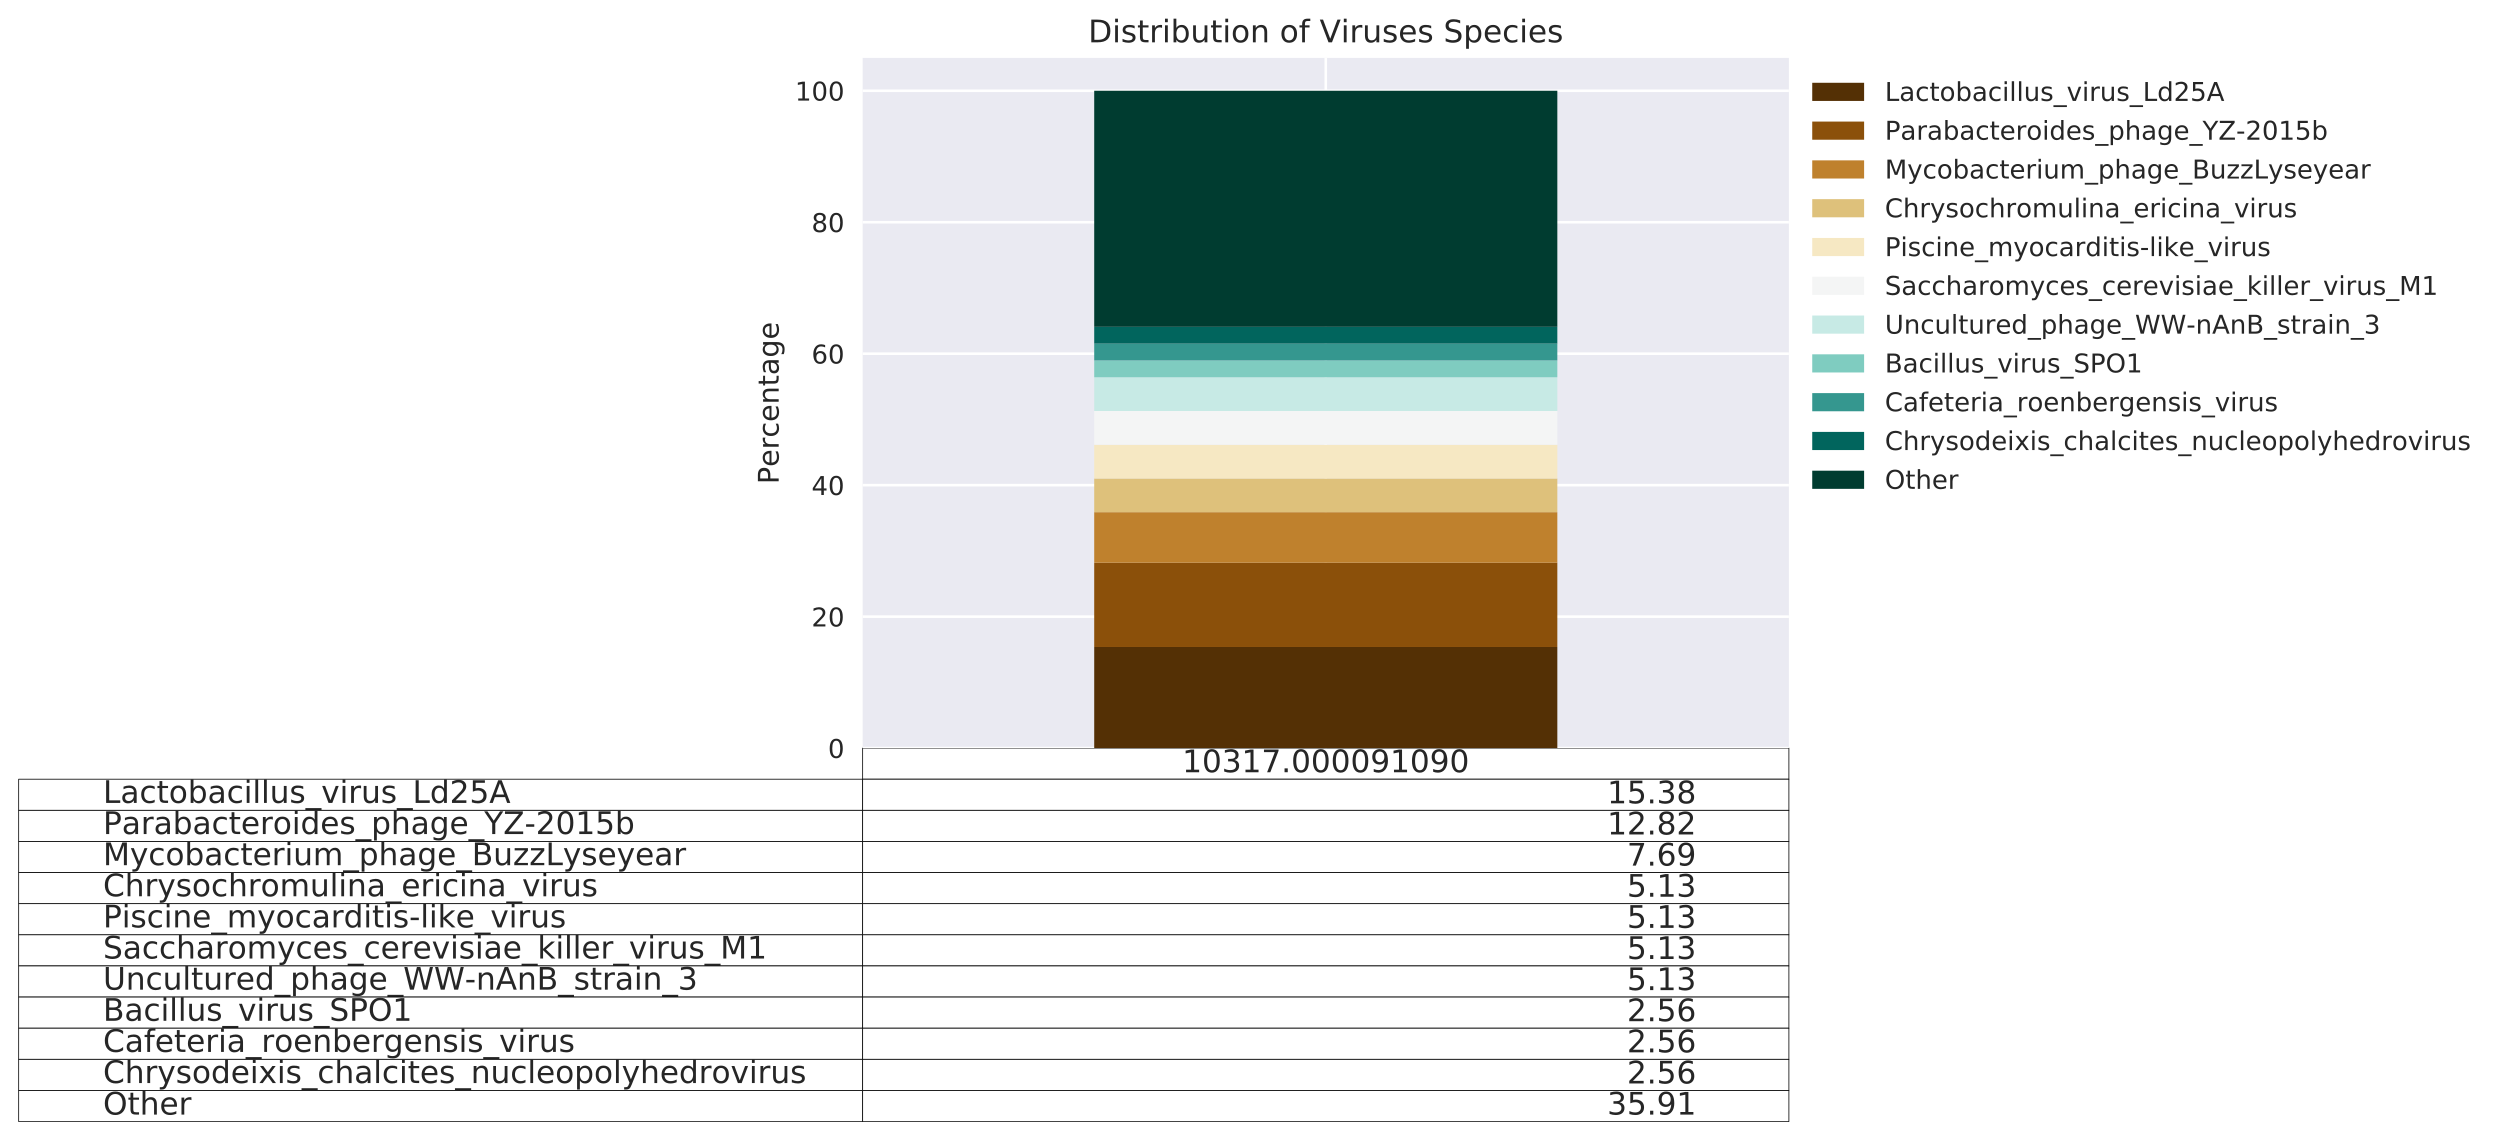 <?xml version="1.0" encoding="utf-8" standalone="no"?>
<!DOCTYPE svg PUBLIC "-//W3C//DTD SVG 1.1//EN"
  "http://www.w3.org/Graphics/SVG/1.1/DTD/svg11.dtd">
<!-- Created with matplotlib (http://matplotlib.org/) -->
<svg height="439.63pt" version="1.1" viewBox="0 0 963.895 439.63" width="963.895pt" xmlns="http://www.w3.org/2000/svg" xmlns:xlink="http://www.w3.org/1999/xlink">
 <defs>
  <style type="text/css">
*{stroke-linecap:butt;stroke-linejoin:round;}
  </style>
 </defs>
 <g id="figure_1">
  <g id="patch_1">
   <path d="M -0 439.63 
L 963.895 439.63 
L 963.895 0 
L -0 0 
z
" style="fill:#ffffff;"/>
  </g>
  <g id="axes_1">
   <g id="patch_2">
    <path d="M 332.602 288.43 
L 689.722 288.43 
L 689.722 22.318 
L 332.602 22.318 
z
" style="fill:#eaeaf2;"/>
   </g>
   <g id="table_1">
    <g id="patch_3">
     <path d="M 332.602 300.43 
L 689.722 300.43 
L 689.722 288.43 
L 332.602 288.43 
z
" style="fill:#ffffff;stroke:#000000;stroke-linejoin:miter;stroke-width:0.3;"/>
    </g>
    <g id="text_1">
     <!-- 10317.000091090 -->
     <defs>
      <path d="M 12.406 8.297 
L 28.516 8.297 
L 28.516 63.922 
L 10.984 60.406 
L 10.984 69.391 
L 28.422 72.906 
L 38.281 72.906 
L 38.281 8.297 
L 54.391 8.297 
L 54.391 0 
L 12.406 0 
z
" id="DejaVuSans-31"/>
      <path d="M 31.781 66.406 
Q 24.172 66.406 20.328 58.906 
Q 16.5 51.422 16.5 36.375 
Q 16.5 21.391 20.328 13.891 
Q 24.172 6.391 31.781 6.391 
Q 39.453 6.391 43.281 13.891 
Q 47.125 21.391 47.125 36.375 
Q 47.125 51.422 43.281 58.906 
Q 39.453 66.406 31.781 66.406 
z
M 31.781 74.219 
Q 44.047 74.219 50.516 64.516 
Q 56.984 54.828 56.984 36.375 
Q 56.984 17.969 50.516 8.266 
Q 44.047 -1.422 31.781 -1.422 
Q 19.531 -1.422 13.062 8.266 
Q 6.594 17.969 6.594 36.375 
Q 6.594 54.828 13.062 64.516 
Q 19.531 74.219 31.781 74.219 
z
" id="DejaVuSans-30"/>
      <path d="M 40.578 39.312 
Q 47.656 37.797 51.625 33 
Q 55.609 28.219 55.609 21.188 
Q 55.609 10.406 48.188 4.484 
Q 40.766 -1.422 27.094 -1.422 
Q 22.516 -1.422 17.656 -0.516 
Q 12.797 0.391 7.625 2.203 
L 7.625 11.719 
Q 11.719 9.328 16.594 8.109 
Q 21.484 6.891 26.812 6.891 
Q 36.078 6.891 40.938 10.547 
Q 45.797 14.203 45.797 21.188 
Q 45.797 27.641 41.281 31.266 
Q 36.766 34.906 28.719 34.906 
L 20.219 34.906 
L 20.219 43.016 
L 29.109 43.016 
Q 36.375 43.016 40.234 45.922 
Q 44.094 48.828 44.094 54.297 
Q 44.094 59.906 40.109 62.906 
Q 36.141 65.922 28.719 65.922 
Q 24.656 65.922 20.016 65.031 
Q 15.375 64.156 9.812 62.312 
L 9.812 71.094 
Q 15.438 72.656 20.344 73.438 
Q 25.25 74.219 29.594 74.219 
Q 40.828 74.219 47.359 69.109 
Q 53.906 64.016 53.906 55.328 
Q 53.906 49.266 50.438 45.094 
Q 46.969 40.922 40.578 39.312 
z
" id="DejaVuSans-33"/>
      <path d="M 8.203 72.906 
L 55.078 72.906 
L 55.078 68.703 
L 28.609 0 
L 18.312 0 
L 43.219 64.594 
L 8.203 64.594 
z
" id="DejaVuSans-37"/>
      <path d="M 10.688 12.406 
L 21 12.406 
L 21 0 
L 10.688 0 
z
" id="DejaVuSans-2e"/>
      <path d="M 10.984 1.516 
L 10.984 10.5 
Q 14.703 8.734 18.5 7.812 
Q 22.312 6.891 25.984 6.891 
Q 35.75 6.891 40.891 13.453 
Q 46.047 20.016 46.781 33.406 
Q 43.953 29.203 39.594 26.953 
Q 35.25 24.703 29.984 24.703 
Q 19.047 24.703 12.672 31.312 
Q 6.297 37.938 6.297 49.422 
Q 6.297 60.641 12.938 67.422 
Q 19.578 74.219 30.609 74.219 
Q 43.266 74.219 49.922 64.516 
Q 56.594 54.828 56.594 36.375 
Q 56.594 19.141 48.406 8.859 
Q 40.234 -1.422 26.422 -1.422 
Q 22.703 -1.422 18.891 -0.688 
Q 15.094 0.047 10.984 1.516 
z
M 30.609 32.422 
Q 37.25 32.422 41.125 36.953 
Q 45.016 41.5 45.016 49.422 
Q 45.016 57.281 41.125 61.844 
Q 37.25 66.406 30.609 66.406 
Q 23.969 66.406 20.094 61.844 
Q 16.219 57.281 16.219 49.422 
Q 16.219 41.5 20.094 36.953 
Q 23.969 32.422 30.609 32.422 
z
" id="DejaVuSans-39"/>
     </defs>
     <g style="fill:#262626;" transform="translate(455.81 297.741)scale(0.12 -0.12)">
      <use xlink:href="#DejaVuSans-31"/>
      <use x="63.623" xlink:href="#DejaVuSans-30"/>
      <use x="127.246" xlink:href="#DejaVuSans-33"/>
      <use x="190.869" xlink:href="#DejaVuSans-31"/>
      <use x="254.492" xlink:href="#DejaVuSans-37"/>
      <use x="318.115" xlink:href="#DejaVuSans-2e"/>
      <use x="349.902" xlink:href="#DejaVuSans-30"/>
      <use x="413.525" xlink:href="#DejaVuSans-30"/>
      <use x="477.148" xlink:href="#DejaVuSans-30"/>
      <use x="540.771" xlink:href="#DejaVuSans-30"/>
      <use x="604.395" xlink:href="#DejaVuSans-39"/>
      <use x="668.018" xlink:href="#DejaVuSans-31"/>
      <use x="731.641" xlink:href="#DejaVuSans-30"/>
      <use x="795.264" xlink:href="#DejaVuSans-39"/>
      <use x="858.887" xlink:href="#DejaVuSans-30"/>
     </g>
    </g>
    <g id="patch_4">
     <path d="M 7.2 312.43 
L 332.602 312.43 
L 332.602 300.43 
L 7.2 300.43 
z
" style="fill:#ffffff;stroke:#000000;stroke-linejoin:miter;stroke-width:0.3;"/>
    </g>
    <g id="text_2">
     <!-- Lactobacillus_virus_Ld25A -->
     <defs>
      <path d="M 9.812 72.906 
L 19.672 72.906 
L 19.672 8.297 
L 55.172 8.297 
L 55.172 0 
L 9.812 0 
z
" id="DejaVuSans-4c"/>
      <path d="M 34.281 27.484 
Q 23.391 27.484 19.188 25 
Q 14.984 22.516 14.984 16.5 
Q 14.984 11.719 18.141 8.906 
Q 21.297 6.109 26.703 6.109 
Q 34.188 6.109 38.703 11.406 
Q 43.219 16.703 43.219 25.484 
L 43.219 27.484 
z
M 52.203 31.203 
L 52.203 0 
L 43.219 0 
L 43.219 8.297 
Q 40.141 3.328 35.547 0.953 
Q 30.953 -1.422 24.312 -1.422 
Q 15.922 -1.422 10.953 3.297 
Q 6 8.016 6 15.922 
Q 6 25.141 12.172 29.828 
Q 18.359 34.516 30.609 34.516 
L 43.219 34.516 
L 43.219 35.406 
Q 43.219 41.609 39.141 45 
Q 35.062 48.391 27.688 48.391 
Q 23 48.391 18.547 47.266 
Q 14.109 46.141 10.016 43.891 
L 10.016 52.203 
Q 14.938 54.109 19.578 55.047 
Q 24.219 56 28.609 56 
Q 40.484 56 46.344 49.844 
Q 52.203 43.703 52.203 31.203 
z
" id="DejaVuSans-61"/>
      <path d="M 48.781 52.594 
L 48.781 44.188 
Q 44.969 46.297 41.141 47.344 
Q 37.312 48.391 33.406 48.391 
Q 24.656 48.391 19.812 42.844 
Q 14.984 37.312 14.984 27.297 
Q 14.984 17.281 19.812 11.734 
Q 24.656 6.203 33.406 6.203 
Q 37.312 6.203 41.141 7.25 
Q 44.969 8.297 48.781 10.406 
L 48.781 2.094 
Q 45.016 0.344 40.984 -0.531 
Q 36.969 -1.422 32.422 -1.422 
Q 20.062 -1.422 12.781 6.344 
Q 5.516 14.109 5.516 27.297 
Q 5.516 40.672 12.859 48.328 
Q 20.219 56 33.016 56 
Q 37.156 56 41.109 55.141 
Q 45.062 54.297 48.781 52.594 
z
" id="DejaVuSans-63"/>
      <path d="M 18.312 70.219 
L 18.312 54.688 
L 36.812 54.688 
L 36.812 47.703 
L 18.312 47.703 
L 18.312 18.016 
Q 18.312 11.328 20.141 9.422 
Q 21.969 7.516 27.594 7.516 
L 36.812 7.516 
L 36.812 0 
L 27.594 0 
Q 17.188 0 13.234 3.875 
Q 9.281 7.766 9.281 18.016 
L 9.281 47.703 
L 2.688 47.703 
L 2.688 54.688 
L 9.281 54.688 
L 9.281 70.219 
z
" id="DejaVuSans-74"/>
      <path d="M 30.609 48.391 
Q 23.391 48.391 19.188 42.75 
Q 14.984 37.109 14.984 27.297 
Q 14.984 17.484 19.156 11.844 
Q 23.344 6.203 30.609 6.203 
Q 37.797 6.203 41.984 11.859 
Q 46.188 17.531 46.188 27.297 
Q 46.188 37.016 41.984 42.703 
Q 37.797 48.391 30.609 48.391 
z
M 30.609 56 
Q 42.328 56 49.016 48.375 
Q 55.719 40.766 55.719 27.297 
Q 55.719 13.875 49.016 6.219 
Q 42.328 -1.422 30.609 -1.422 
Q 18.844 -1.422 12.172 6.219 
Q 5.516 13.875 5.516 27.297 
Q 5.516 40.766 12.172 48.375 
Q 18.844 56 30.609 56 
z
" id="DejaVuSans-6f"/>
      <path d="M 48.688 27.297 
Q 48.688 37.203 44.609 42.844 
Q 40.531 48.484 33.406 48.484 
Q 26.266 48.484 22.188 42.844 
Q 18.109 37.203 18.109 27.297 
Q 18.109 17.391 22.188 11.75 
Q 26.266 6.109 33.406 6.109 
Q 40.531 6.109 44.609 11.75 
Q 48.688 17.391 48.688 27.297 
z
M 18.109 46.391 
Q 20.953 51.266 25.266 53.625 
Q 29.594 56 35.594 56 
Q 45.562 56 51.781 48.094 
Q 58.016 40.188 58.016 27.297 
Q 58.016 14.406 51.781 6.484 
Q 45.562 -1.422 35.594 -1.422 
Q 29.594 -1.422 25.266 0.953 
Q 20.953 3.328 18.109 8.203 
L 18.109 0 
L 9.078 0 
L 9.078 75.984 
L 18.109 75.984 
z
" id="DejaVuSans-62"/>
      <path d="M 9.422 54.688 
L 18.406 54.688 
L 18.406 0 
L 9.422 0 
z
M 9.422 75.984 
L 18.406 75.984 
L 18.406 64.594 
L 9.422 64.594 
z
" id="DejaVuSans-69"/>
      <path d="M 9.422 75.984 
L 18.406 75.984 
L 18.406 0 
L 9.422 0 
z
" id="DejaVuSans-6c"/>
      <path d="M 8.5 21.578 
L 8.5 54.688 
L 17.484 54.688 
L 17.484 21.922 
Q 17.484 14.156 20.5 10.266 
Q 23.531 6.391 29.594 6.391 
Q 36.859 6.391 41.078 11.031 
Q 45.312 15.672 45.312 23.688 
L 45.312 54.688 
L 54.297 54.688 
L 54.297 0 
L 45.312 0 
L 45.312 8.406 
Q 42.047 3.422 37.719 1 
Q 33.406 -1.422 27.688 -1.422 
Q 18.266 -1.422 13.375 4.438 
Q 8.5 10.297 8.5 21.578 
z
M 31.109 56 
z
" id="DejaVuSans-75"/>
      <path d="M 44.281 53.078 
L 44.281 44.578 
Q 40.484 46.531 36.375 47.5 
Q 32.281 48.484 27.875 48.484 
Q 21.188 48.484 17.844 46.438 
Q 14.5 44.391 14.5 40.281 
Q 14.5 37.156 16.891 35.375 
Q 19.281 33.594 26.516 31.984 
L 29.594 31.297 
Q 39.156 29.25 43.188 25.516 
Q 47.219 21.781 47.219 15.094 
Q 47.219 7.469 41.188 3.016 
Q 35.156 -1.422 24.609 -1.422 
Q 20.219 -1.422 15.453 -0.562 
Q 10.688 0.297 5.422 2 
L 5.422 11.281 
Q 10.406 8.688 15.234 7.391 
Q 20.062 6.109 24.812 6.109 
Q 31.156 6.109 34.562 8.281 
Q 37.984 10.453 37.984 14.406 
Q 37.984 18.062 35.516 20.016 
Q 33.062 21.969 24.703 23.781 
L 21.578 24.516 
Q 13.234 26.266 9.516 29.906 
Q 5.812 33.547 5.812 39.891 
Q 5.812 47.609 11.281 51.797 
Q 16.75 56 26.812 56 
Q 31.781 56 36.172 55.266 
Q 40.578 54.547 44.281 53.078 
z
" id="DejaVuSans-73"/>
      <path d="M 50.984 -16.609 
L 50.984 -23.578 
L -0.984 -23.578 
L -0.984 -16.609 
z
" id="DejaVuSans-5f"/>
      <path d="M 2.984 54.688 
L 12.5 54.688 
L 29.594 8.797 
L 46.688 54.688 
L 56.203 54.688 
L 35.688 0 
L 23.484 0 
z
" id="DejaVuSans-76"/>
      <path d="M 41.109 46.297 
Q 39.594 47.172 37.812 47.578 
Q 36.031 48 33.891 48 
Q 26.266 48 22.188 43.047 
Q 18.109 38.094 18.109 28.812 
L 18.109 0 
L 9.078 0 
L 9.078 54.688 
L 18.109 54.688 
L 18.109 46.188 
Q 20.953 51.172 25.484 53.578 
Q 30.031 56 36.531 56 
Q 37.453 56 38.578 55.875 
Q 39.703 55.766 41.062 55.516 
z
" id="DejaVuSans-72"/>
      <path d="M 45.406 46.391 
L 45.406 75.984 
L 54.391 75.984 
L 54.391 0 
L 45.406 0 
L 45.406 8.203 
Q 42.578 3.328 38.25 0.953 
Q 33.938 -1.422 27.875 -1.422 
Q 17.969 -1.422 11.734 6.484 
Q 5.516 14.406 5.516 27.297 
Q 5.516 40.188 11.734 48.094 
Q 17.969 56 27.875 56 
Q 33.938 56 38.25 53.625 
Q 42.578 51.266 45.406 46.391 
z
M 14.797 27.297 
Q 14.797 17.391 18.875 11.75 
Q 22.953 6.109 30.078 6.109 
Q 37.203 6.109 41.297 11.75 
Q 45.406 17.391 45.406 27.297 
Q 45.406 37.203 41.297 42.844 
Q 37.203 48.484 30.078 48.484 
Q 22.953 48.484 18.875 42.844 
Q 14.797 37.203 14.797 27.297 
z
" id="DejaVuSans-64"/>
      <path d="M 19.188 8.297 
L 53.609 8.297 
L 53.609 0 
L 7.328 0 
L 7.328 8.297 
Q 12.938 14.109 22.625 23.891 
Q 32.328 33.688 34.812 36.531 
Q 39.547 41.844 41.422 45.531 
Q 43.312 49.219 43.312 52.781 
Q 43.312 58.594 39.234 62.25 
Q 35.156 65.922 28.609 65.922 
Q 23.969 65.922 18.812 64.312 
Q 13.672 62.703 7.812 59.422 
L 7.812 69.391 
Q 13.766 71.781 18.938 73 
Q 24.125 74.219 28.422 74.219 
Q 39.75 74.219 46.484 68.547 
Q 53.219 62.891 53.219 53.422 
Q 53.219 48.922 51.531 44.891 
Q 49.859 40.875 45.406 35.406 
Q 44.188 33.984 37.641 27.219 
Q 31.109 20.453 19.188 8.297 
z
" id="DejaVuSans-32"/>
      <path d="M 10.797 72.906 
L 49.516 72.906 
L 49.516 64.594 
L 19.828 64.594 
L 19.828 46.734 
Q 21.969 47.469 24.109 47.828 
Q 26.266 48.188 28.422 48.188 
Q 40.625 48.188 47.75 41.5 
Q 54.891 34.812 54.891 23.391 
Q 54.891 11.625 47.562 5.094 
Q 40.234 -1.422 26.906 -1.422 
Q 22.312 -1.422 17.547 -0.641 
Q 12.797 0.141 7.719 1.703 
L 7.719 11.625 
Q 12.109 9.234 16.797 8.062 
Q 21.484 6.891 26.703 6.891 
Q 35.156 6.891 40.078 11.328 
Q 45.016 15.766 45.016 23.391 
Q 45.016 31 40.078 35.438 
Q 35.156 39.891 26.703 39.891 
Q 22.75 39.891 18.812 39.016 
Q 14.891 38.141 10.797 36.281 
z
" id="DejaVuSans-35"/>
      <path d="M 34.188 63.188 
L 20.797 26.906 
L 47.609 26.906 
z
M 28.609 72.906 
L 39.797 72.906 
L 67.578 0 
L 57.328 0 
L 50.688 18.703 
L 17.828 18.703 
L 11.188 0 
L 0.781 0 
z
" id="DejaVuSans-41"/>
     </defs>
     <g style="fill:#262626;" transform="translate(39.74 309.575)scale(0.12 -0.12)">
      <use xlink:href="#DejaVuSans-4c"/>
      <use x="55.713" xlink:href="#DejaVuSans-61"/>
      <use x="116.992" xlink:href="#DejaVuSans-63"/>
      <use x="171.973" xlink:href="#DejaVuSans-74"/>
      <use x="211.182" xlink:href="#DejaVuSans-6f"/>
      <use x="272.363" xlink:href="#DejaVuSans-62"/>
      <use x="335.84" xlink:href="#DejaVuSans-61"/>
      <use x="397.119" xlink:href="#DejaVuSans-63"/>
      <use x="452.1" xlink:href="#DejaVuSans-69"/>
      <use x="479.883" xlink:href="#DejaVuSans-6c"/>
      <use x="507.666" xlink:href="#DejaVuSans-6c"/>
      <use x="535.449" xlink:href="#DejaVuSans-75"/>
      <use x="598.828" xlink:href="#DejaVuSans-73"/>
      <use x="650.928" xlink:href="#DejaVuSans-5f"/>
      <use x="700.928" xlink:href="#DejaVuSans-76"/>
      <use x="760.107" xlink:href="#DejaVuSans-69"/>
      <use x="787.891" xlink:href="#DejaVuSans-72"/>
      <use x="829.004" xlink:href="#DejaVuSans-75"/>
      <use x="892.383" xlink:href="#DejaVuSans-73"/>
      <use x="944.482" xlink:href="#DejaVuSans-5f"/>
      <use x="994.482" xlink:href="#DejaVuSans-4c"/>
      <use x="1050.195" xlink:href="#DejaVuSans-64"/>
      <use x="1113.672" xlink:href="#DejaVuSans-32"/>
      <use x="1177.295" xlink:href="#DejaVuSans-35"/>
      <use x="1240.918" xlink:href="#DejaVuSans-41"/>
     </g>
    </g>
    <g id="patch_5">
     <path d="M 332.602 312.43 
L 689.722 312.43 
L 689.722 300.43 
L 332.602 300.43 
z
" style="fill:#ffffff;stroke:#000000;stroke-linejoin:miter;stroke-width:0.3;"/>
    </g>
    <g id="text_3">
     <!-- 15.38 -->
     <defs>
      <path d="M 31.781 34.625 
Q 24.75 34.625 20.719 30.859 
Q 16.703 27.094 16.703 20.516 
Q 16.703 13.922 20.719 10.156 
Q 24.75 6.391 31.781 6.391 
Q 38.812 6.391 42.859 10.172 
Q 46.922 13.969 46.922 20.516 
Q 46.922 27.094 42.891 30.859 
Q 38.875 34.625 31.781 34.625 
z
M 21.922 38.812 
Q 15.578 40.375 12.031 44.719 
Q 8.5 49.078 8.5 55.328 
Q 8.5 64.062 14.719 69.141 
Q 20.953 74.219 31.781 74.219 
Q 42.672 74.219 48.875 69.141 
Q 55.078 64.062 55.078 55.328 
Q 55.078 49.078 51.531 44.719 
Q 48 40.375 41.703 38.812 
Q 48.828 37.156 52.797 32.312 
Q 56.781 27.484 56.781 20.516 
Q 56.781 9.906 50.312 4.234 
Q 43.844 -1.422 31.781 -1.422 
Q 19.734 -1.422 13.25 4.234 
Q 6.781 9.906 6.781 20.516 
Q 6.781 27.484 10.781 32.312 
Q 14.797 37.156 21.922 38.812 
z
M 18.312 54.391 
Q 18.312 48.734 21.844 45.562 
Q 25.391 42.391 31.781 42.391 
Q 38.141 42.391 41.719 45.562 
Q 45.312 48.734 45.312 54.391 
Q 45.312 60.062 41.719 63.234 
Q 38.141 66.406 31.781 66.406 
Q 25.391 66.406 21.844 63.234 
Q 18.312 60.062 18.312 54.391 
z
" id="DejaVuSans-38"/>
     </defs>
     <g style="fill:#262626;" transform="translate(619.656 309.741)scale(0.12 -0.12)">
      <use xlink:href="#DejaVuSans-31"/>
      <use x="63.623" xlink:href="#DejaVuSans-35"/>
      <use x="127.246" xlink:href="#DejaVuSans-2e"/>
      <use x="159.033" xlink:href="#DejaVuSans-33"/>
      <use x="222.656" xlink:href="#DejaVuSans-38"/>
     </g>
    </g>
    <g id="patch_6">
     <path d="M 7.2 324.43 
L 332.602 324.43 
L 332.602 312.43 
L 7.2 312.43 
z
" style="fill:#ffffff;stroke:#000000;stroke-linejoin:miter;stroke-width:0.3;"/>
    </g>
    <g id="text_4">
     <!-- Parabacteroides_phage_YZ-2015b -->
     <defs>
      <path d="M 19.672 64.797 
L 19.672 37.406 
L 32.078 37.406 
Q 38.969 37.406 42.719 40.969 
Q 46.484 44.531 46.484 51.125 
Q 46.484 57.672 42.719 61.234 
Q 38.969 64.797 32.078 64.797 
z
M 9.812 72.906 
L 32.078 72.906 
Q 44.344 72.906 50.609 67.359 
Q 56.891 61.812 56.891 51.125 
Q 56.891 40.328 50.609 34.812 
Q 44.344 29.297 32.078 29.297 
L 19.672 29.297 
L 19.672 0 
L 9.812 0 
z
" id="DejaVuSans-50"/>
      <path d="M 56.203 29.594 
L 56.203 25.203 
L 14.891 25.203 
Q 15.484 15.922 20.484 11.062 
Q 25.484 6.203 34.422 6.203 
Q 39.594 6.203 44.453 7.469 
Q 49.312 8.734 54.109 11.281 
L 54.109 2.781 
Q 49.266 0.734 44.188 -0.344 
Q 39.109 -1.422 33.891 -1.422 
Q 20.797 -1.422 13.156 6.188 
Q 5.516 13.812 5.516 26.812 
Q 5.516 40.234 12.766 48.109 
Q 20.016 56 32.328 56 
Q 43.359 56 49.781 48.891 
Q 56.203 41.797 56.203 29.594 
z
M 47.219 32.234 
Q 47.125 39.594 43.094 43.984 
Q 39.062 48.391 32.422 48.391 
Q 24.906 48.391 20.391 44.141 
Q 15.875 39.891 15.188 32.172 
z
" id="DejaVuSans-65"/>
      <path d="M 18.109 8.203 
L 18.109 -20.797 
L 9.078 -20.797 
L 9.078 54.688 
L 18.109 54.688 
L 18.109 46.391 
Q 20.953 51.266 25.266 53.625 
Q 29.594 56 35.594 56 
Q 45.562 56 51.781 48.094 
Q 58.016 40.188 58.016 27.297 
Q 58.016 14.406 51.781 6.484 
Q 45.562 -1.422 35.594 -1.422 
Q 29.594 -1.422 25.266 0.953 
Q 20.953 3.328 18.109 8.203 
z
M 48.688 27.297 
Q 48.688 37.203 44.609 42.844 
Q 40.531 48.484 33.406 48.484 
Q 26.266 48.484 22.188 42.844 
Q 18.109 37.203 18.109 27.297 
Q 18.109 17.391 22.188 11.75 
Q 26.266 6.109 33.406 6.109 
Q 40.531 6.109 44.609 11.75 
Q 48.688 17.391 48.688 27.297 
z
" id="DejaVuSans-70"/>
      <path d="M 54.891 33.016 
L 54.891 0 
L 45.906 0 
L 45.906 32.719 
Q 45.906 40.484 42.875 44.328 
Q 39.844 48.188 33.797 48.188 
Q 26.516 48.188 22.312 43.547 
Q 18.109 38.922 18.109 30.906 
L 18.109 0 
L 9.078 0 
L 9.078 75.984 
L 18.109 75.984 
L 18.109 46.188 
Q 21.344 51.125 25.703 53.562 
Q 30.078 56 35.797 56 
Q 45.219 56 50.047 50.172 
Q 54.891 44.344 54.891 33.016 
z
" id="DejaVuSans-68"/>
      <path d="M 45.406 27.984 
Q 45.406 37.75 41.375 43.109 
Q 37.359 48.484 30.078 48.484 
Q 22.859 48.484 18.828 43.109 
Q 14.797 37.75 14.797 27.984 
Q 14.797 18.266 18.828 12.891 
Q 22.859 7.516 30.078 7.516 
Q 37.359 7.516 41.375 12.891 
Q 45.406 18.266 45.406 27.984 
z
M 54.391 6.781 
Q 54.391 -7.172 48.188 -13.984 
Q 42 -20.797 29.203 -20.797 
Q 24.469 -20.797 20.266 -20.094 
Q 16.062 -19.391 12.109 -17.922 
L 12.109 -9.188 
Q 16.062 -11.328 19.922 -12.344 
Q 23.781 -13.375 27.781 -13.375 
Q 36.625 -13.375 41.016 -8.766 
Q 45.406 -4.156 45.406 5.172 
L 45.406 9.625 
Q 42.625 4.781 38.281 2.391 
Q 33.938 0 27.875 0 
Q 17.828 0 11.672 7.656 
Q 5.516 15.328 5.516 27.984 
Q 5.516 40.672 11.672 48.328 
Q 17.828 56 27.875 56 
Q 33.938 56 38.281 53.609 
Q 42.625 51.219 45.406 46.391 
L 45.406 54.688 
L 54.391 54.688 
z
" id="DejaVuSans-67"/>
      <path d="M -0.203 72.906 
L 10.406 72.906 
L 30.609 42.922 
L 50.688 72.906 
L 61.281 72.906 
L 35.5 34.719 
L 35.5 0 
L 25.594 0 
L 25.594 34.719 
z
" id="DejaVuSans-59"/>
      <path d="M 5.609 72.906 
L 62.891 72.906 
L 62.891 65.375 
L 16.797 8.297 
L 64.016 8.297 
L 64.016 0 
L 4.5 0 
L 4.5 7.516 
L 50.594 64.594 
L 5.609 64.594 
z
" id="DejaVuSans-5a"/>
      <path d="M 4.891 31.391 
L 31.203 31.391 
L 31.203 23.391 
L 4.891 23.391 
z
" id="DejaVuSans-2d"/>
     </defs>
     <g style="fill:#262626;" transform="translate(39.74 321.575)scale(0.12 -0.12)">
      <use xlink:href="#DejaVuSans-50"/>
      <use x="60.24" xlink:href="#DejaVuSans-61"/>
      <use x="121.52" xlink:href="#DejaVuSans-72"/>
      <use x="162.633" xlink:href="#DejaVuSans-61"/>
      <use x="223.912" xlink:href="#DejaVuSans-62"/>
      <use x="287.389" xlink:href="#DejaVuSans-61"/>
      <use x="348.668" xlink:href="#DejaVuSans-63"/>
      <use x="403.648" xlink:href="#DejaVuSans-74"/>
      <use x="442.857" xlink:href="#DejaVuSans-65"/>
      <use x="504.381" xlink:href="#DejaVuSans-72"/>
      <use x="545.463" xlink:href="#DejaVuSans-6f"/>
      <use x="606.645" xlink:href="#DejaVuSans-69"/>
      <use x="634.428" xlink:href="#DejaVuSans-64"/>
      <use x="697.904" xlink:href="#DejaVuSans-65"/>
      <use x="759.428" xlink:href="#DejaVuSans-73"/>
      <use x="811.527" xlink:href="#DejaVuSans-5f"/>
      <use x="861.527" xlink:href="#DejaVuSans-70"/>
      <use x="925.004" xlink:href="#DejaVuSans-68"/>
      <use x="988.383" xlink:href="#DejaVuSans-61"/>
      <use x="1049.662" xlink:href="#DejaVuSans-67"/>
      <use x="1113.139" xlink:href="#DejaVuSans-65"/>
      <use x="1174.662" xlink:href="#DejaVuSans-5f"/>
      <use x="1224.662" xlink:href="#DejaVuSans-59"/>
      <use x="1285.746" xlink:href="#DejaVuSans-5a"/>
      <use x="1354.236" xlink:href="#DejaVuSans-2d"/>
      <use x="1390.32" xlink:href="#DejaVuSans-32"/>
      <use x="1453.943" xlink:href="#DejaVuSans-30"/>
      <use x="1517.566" xlink:href="#DejaVuSans-31"/>
      <use x="1581.189" xlink:href="#DejaVuSans-35"/>
      <use x="1644.812" xlink:href="#DejaVuSans-62"/>
     </g>
    </g>
    <g id="patch_7">
     <path d="M 332.602 324.43 
L 689.722 324.43 
L 689.722 312.43 
L 332.602 312.43 
z
" style="fill:#ffffff;stroke:#000000;stroke-linejoin:miter;stroke-width:0.3;"/>
    </g>
    <g id="text_5">
     <!-- 12.82 -->
     <g style="fill:#262626;" transform="translate(619.656 321.741)scale(0.12 -0.12)">
      <use xlink:href="#DejaVuSans-31"/>
      <use x="63.623" xlink:href="#DejaVuSans-32"/>
      <use x="127.246" xlink:href="#DejaVuSans-2e"/>
      <use x="159.033" xlink:href="#DejaVuSans-38"/>
      <use x="222.656" xlink:href="#DejaVuSans-32"/>
     </g>
    </g>
    <g id="patch_8">
     <path d="M 7.2 336.43 
L 332.602 336.43 
L 332.602 324.43 
L 7.2 324.43 
z
" style="fill:#ffffff;stroke:#000000;stroke-linejoin:miter;stroke-width:0.3;"/>
    </g>
    <g id="text_6">
     <!-- Mycobacterium_phage_BuzzLyseyear -->
     <defs>
      <path d="M 9.812 72.906 
L 24.516 72.906 
L 43.109 23.297 
L 61.812 72.906 
L 76.516 72.906 
L 76.516 0 
L 66.891 0 
L 66.891 64.016 
L 48.094 14.016 
L 38.188 14.016 
L 19.391 64.016 
L 19.391 0 
L 9.812 0 
z
" id="DejaVuSans-4d"/>
      <path d="M 32.172 -5.078 
Q 28.375 -14.844 24.75 -17.812 
Q 21.141 -20.797 15.094 -20.797 
L 7.906 -20.797 
L 7.906 -13.281 
L 13.188 -13.281 
Q 16.891 -13.281 18.938 -11.516 
Q 21 -9.766 23.484 -3.219 
L 25.094 0.875 
L 2.984 54.688 
L 12.5 54.688 
L 29.594 11.922 
L 46.688 54.688 
L 56.203 54.688 
z
" id="DejaVuSans-79"/>
      <path d="M 52 44.188 
Q 55.375 50.25 60.062 53.125 
Q 64.75 56 71.094 56 
Q 79.641 56 84.281 50.016 
Q 88.922 44.047 88.922 33.016 
L 88.922 0 
L 79.891 0 
L 79.891 32.719 
Q 79.891 40.578 77.094 44.375 
Q 74.312 48.188 68.609 48.188 
Q 61.625 48.188 57.562 43.547 
Q 53.516 38.922 53.516 30.906 
L 53.516 0 
L 44.484 0 
L 44.484 32.719 
Q 44.484 40.625 41.703 44.406 
Q 38.922 48.188 33.109 48.188 
Q 26.219 48.188 22.156 43.531 
Q 18.109 38.875 18.109 30.906 
L 18.109 0 
L 9.078 0 
L 9.078 54.688 
L 18.109 54.688 
L 18.109 46.188 
Q 21.188 51.219 25.484 53.609 
Q 29.781 56 35.688 56 
Q 41.656 56 45.828 52.969 
Q 50 49.953 52 44.188 
z
" id="DejaVuSans-6d"/>
      <path d="M 19.672 34.812 
L 19.672 8.109 
L 35.5 8.109 
Q 43.453 8.109 47.281 11.406 
Q 51.125 14.703 51.125 21.484 
Q 51.125 28.328 47.281 31.562 
Q 43.453 34.812 35.5 34.812 
z
M 19.672 64.797 
L 19.672 42.828 
L 34.281 42.828 
Q 41.5 42.828 45.031 45.531 
Q 48.578 48.25 48.578 53.812 
Q 48.578 59.328 45.031 62.062 
Q 41.5 64.797 34.281 64.797 
z
M 9.812 72.906 
L 35.016 72.906 
Q 46.297 72.906 52.391 68.219 
Q 58.5 63.531 58.5 54.891 
Q 58.5 48.188 55.375 44.234 
Q 52.25 40.281 46.188 39.312 
Q 53.469 37.75 57.5 32.781 
Q 61.531 27.828 61.531 20.406 
Q 61.531 10.641 54.891 5.312 
Q 48.25 0 35.984 0 
L 9.812 0 
z
" id="DejaVuSans-42"/>
      <path d="M 5.516 54.688 
L 48.188 54.688 
L 48.188 46.484 
L 14.406 7.172 
L 48.188 7.172 
L 48.188 0 
L 4.297 0 
L 4.297 8.203 
L 38.094 47.516 
L 5.516 47.516 
z
" id="DejaVuSans-7a"/>
     </defs>
     <g style="fill:#262626;" transform="translate(39.74 333.575)scale(0.12 -0.12)">
      <use xlink:href="#DejaVuSans-4d"/>
      <use x="86.279" xlink:href="#DejaVuSans-79"/>
      <use x="145.459" xlink:href="#DejaVuSans-63"/>
      <use x="200.439" xlink:href="#DejaVuSans-6f"/>
      <use x="261.621" xlink:href="#DejaVuSans-62"/>
      <use x="325.098" xlink:href="#DejaVuSans-61"/>
      <use x="386.377" xlink:href="#DejaVuSans-63"/>
      <use x="441.357" xlink:href="#DejaVuSans-74"/>
      <use x="480.566" xlink:href="#DejaVuSans-65"/>
      <use x="542.09" xlink:href="#DejaVuSans-72"/>
      <use x="583.203" xlink:href="#DejaVuSans-69"/>
      <use x="610.986" xlink:href="#DejaVuSans-75"/>
      <use x="674.365" xlink:href="#DejaVuSans-6d"/>
      <use x="771.777" xlink:href="#DejaVuSans-5f"/>
      <use x="821.777" xlink:href="#DejaVuSans-70"/>
      <use x="885.254" xlink:href="#DejaVuSans-68"/>
      <use x="948.633" xlink:href="#DejaVuSans-61"/>
      <use x="1009.912" xlink:href="#DejaVuSans-67"/>
      <use x="1073.389" xlink:href="#DejaVuSans-65"/>
      <use x="1134.912" xlink:href="#DejaVuSans-5f"/>
      <use x="1184.912" xlink:href="#DejaVuSans-42"/>
      <use x="1253.516" xlink:href="#DejaVuSans-75"/>
      <use x="1316.895" xlink:href="#DejaVuSans-7a"/>
      <use x="1369.385" xlink:href="#DejaVuSans-7a"/>
      <use x="1421.875" xlink:href="#DejaVuSans-4c"/>
      <use x="1477.447" xlink:href="#DejaVuSans-79"/>
      <use x="1536.627" xlink:href="#DejaVuSans-73"/>
      <use x="1588.727" xlink:href="#DejaVuSans-65"/>
      <use x="1650.25" xlink:href="#DejaVuSans-79"/>
      <use x="1709.43" xlink:href="#DejaVuSans-65"/>
      <use x="1770.953" xlink:href="#DejaVuSans-61"/>
      <use x="1832.232" xlink:href="#DejaVuSans-72"/>
     </g>
    </g>
    <g id="patch_9">
     <path d="M 332.602 336.43 
L 689.722 336.43 
L 689.722 324.43 
L 332.602 324.43 
z
" style="fill:#ffffff;stroke:#000000;stroke-linejoin:miter;stroke-width:0.3;"/>
    </g>
    <g id="text_7">
     <!-- 7.69 -->
     <defs>
      <path d="M 33.016 40.375 
Q 26.375 40.375 22.484 35.828 
Q 18.609 31.297 18.609 23.391 
Q 18.609 15.531 22.484 10.953 
Q 26.375 6.391 33.016 6.391 
Q 39.656 6.391 43.531 10.953 
Q 47.406 15.531 47.406 23.391 
Q 47.406 31.297 43.531 35.828 
Q 39.656 40.375 33.016 40.375 
z
M 52.594 71.297 
L 52.594 62.312 
Q 48.875 64.062 45.094 64.984 
Q 41.312 65.922 37.594 65.922 
Q 27.828 65.922 22.672 59.328 
Q 17.531 52.734 16.797 39.406 
Q 19.672 43.656 24.016 45.922 
Q 28.375 48.188 33.594 48.188 
Q 44.578 48.188 50.953 41.516 
Q 57.328 34.859 57.328 23.391 
Q 57.328 12.156 50.688 5.359 
Q 44.047 -1.422 33.016 -1.422 
Q 20.359 -1.422 13.672 8.266 
Q 6.984 17.969 6.984 36.375 
Q 6.984 53.656 15.188 63.938 
Q 23.391 74.219 37.203 74.219 
Q 40.922 74.219 44.703 73.484 
Q 48.484 72.75 52.594 71.297 
z
" id="DejaVuSans-36"/>
     </defs>
     <g style="fill:#262626;" transform="translate(627.291 333.741)scale(0.12 -0.12)">
      <use xlink:href="#DejaVuSans-37"/>
      <use x="63.623" xlink:href="#DejaVuSans-2e"/>
      <use x="95.41" xlink:href="#DejaVuSans-36"/>
      <use x="159.033" xlink:href="#DejaVuSans-39"/>
     </g>
    </g>
    <g id="patch_10">
     <path d="M 7.2 348.43 
L 332.602 348.43 
L 332.602 336.43 
L 7.2 336.43 
z
" style="fill:#ffffff;stroke:#000000;stroke-linejoin:miter;stroke-width:0.3;"/>
    </g>
    <g id="text_8">
     <!-- Chrysochromulina_ericina_virus -->
     <defs>
      <path d="M 64.406 67.281 
L 64.406 56.891 
Q 59.422 61.531 53.781 63.812 
Q 48.141 66.109 41.797 66.109 
Q 29.297 66.109 22.656 58.469 
Q 16.016 50.828 16.016 36.375 
Q 16.016 21.969 22.656 14.328 
Q 29.297 6.688 41.797 6.688 
Q 48.141 6.688 53.781 8.984 
Q 59.422 11.281 64.406 15.922 
L 64.406 5.609 
Q 59.234 2.094 53.438 0.328 
Q 47.656 -1.422 41.219 -1.422 
Q 24.656 -1.422 15.125 8.703 
Q 5.609 18.844 5.609 36.375 
Q 5.609 53.953 15.125 64.078 
Q 24.656 74.219 41.219 74.219 
Q 47.75 74.219 53.531 72.484 
Q 59.328 70.75 64.406 67.281 
z
" id="DejaVuSans-43"/>
      <path d="M 54.891 33.016 
L 54.891 0 
L 45.906 0 
L 45.906 32.719 
Q 45.906 40.484 42.875 44.328 
Q 39.844 48.188 33.797 48.188 
Q 26.516 48.188 22.312 43.547 
Q 18.109 38.922 18.109 30.906 
L 18.109 0 
L 9.078 0 
L 9.078 54.688 
L 18.109 54.688 
L 18.109 46.188 
Q 21.344 51.125 25.703 53.562 
Q 30.078 56 35.797 56 
Q 45.219 56 50.047 50.172 
Q 54.891 44.344 54.891 33.016 
z
" id="DejaVuSans-6e"/>
     </defs>
     <g style="fill:#262626;" transform="translate(39.74 345.575)scale(0.12 -0.12)">
      <use xlink:href="#DejaVuSans-43"/>
      <use x="69.824" xlink:href="#DejaVuSans-68"/>
      <use x="133.203" xlink:href="#DejaVuSans-72"/>
      <use x="174.316" xlink:href="#DejaVuSans-79"/>
      <use x="233.496" xlink:href="#DejaVuSans-73"/>
      <use x="285.596" xlink:href="#DejaVuSans-6f"/>
      <use x="346.777" xlink:href="#DejaVuSans-63"/>
      <use x="401.758" xlink:href="#DejaVuSans-68"/>
      <use x="465.137" xlink:href="#DejaVuSans-72"/>
      <use x="506.219" xlink:href="#DejaVuSans-6f"/>
      <use x="567.4" xlink:href="#DejaVuSans-6d"/>
      <use x="664.812" xlink:href="#DejaVuSans-75"/>
      <use x="728.191" xlink:href="#DejaVuSans-6c"/>
      <use x="755.975" xlink:href="#DejaVuSans-69"/>
      <use x="783.758" xlink:href="#DejaVuSans-6e"/>
      <use x="847.137" xlink:href="#DejaVuSans-61"/>
      <use x="908.416" xlink:href="#DejaVuSans-5f"/>
      <use x="958.416" xlink:href="#DejaVuSans-65"/>
      <use x="1019.939" xlink:href="#DejaVuSans-72"/>
      <use x="1061.053" xlink:href="#DejaVuSans-69"/>
      <use x="1088.836" xlink:href="#DejaVuSans-63"/>
      <use x="1143.816" xlink:href="#DejaVuSans-69"/>
      <use x="1171.6" xlink:href="#DejaVuSans-6e"/>
      <use x="1234.979" xlink:href="#DejaVuSans-61"/>
      <use x="1296.258" xlink:href="#DejaVuSans-5f"/>
      <use x="1346.258" xlink:href="#DejaVuSans-76"/>
      <use x="1405.438" xlink:href="#DejaVuSans-69"/>
      <use x="1433.221" xlink:href="#DejaVuSans-72"/>
      <use x="1474.334" xlink:href="#DejaVuSans-75"/>
      <use x="1537.713" xlink:href="#DejaVuSans-73"/>
     </g>
    </g>
    <g id="patch_11">
     <path d="M 332.602 348.43 
L 689.722 348.43 
L 689.722 336.43 
L 332.602 336.43 
z
" style="fill:#ffffff;stroke:#000000;stroke-linejoin:miter;stroke-width:0.3;"/>
    </g>
    <g id="text_9">
     <!-- 5.13 -->
     <g style="fill:#262626;" transform="translate(627.291 345.741)scale(0.12 -0.12)">
      <use xlink:href="#DejaVuSans-35"/>
      <use x="63.623" xlink:href="#DejaVuSans-2e"/>
      <use x="95.41" xlink:href="#DejaVuSans-31"/>
      <use x="159.033" xlink:href="#DejaVuSans-33"/>
     </g>
    </g>
    <g id="patch_12">
     <path d="M 7.2 360.43 
L 332.602 360.43 
L 332.602 348.43 
L 7.2 348.43 
z
" style="fill:#ffffff;stroke:#000000;stroke-linejoin:miter;stroke-width:0.3;"/>
    </g>
    <g id="text_10">
     <!-- Piscine_myocarditis-like_virus -->
     <defs>
      <path d="M 9.078 75.984 
L 18.109 75.984 
L 18.109 31.109 
L 44.922 54.688 
L 56.391 54.688 
L 27.391 29.109 
L 57.625 0 
L 45.906 0 
L 18.109 26.703 
L 18.109 0 
L 9.078 0 
z
" id="DejaVuSans-6b"/>
     </defs>
     <g style="fill:#262626;" transform="translate(39.74 357.575)scale(0.12 -0.12)">
      <use xlink:href="#DejaVuSans-50"/>
      <use x="60.271" xlink:href="#DejaVuSans-69"/>
      <use x="88.055" xlink:href="#DejaVuSans-73"/>
      <use x="140.154" xlink:href="#DejaVuSans-63"/>
      <use x="195.135" xlink:href="#DejaVuSans-69"/>
      <use x="222.918" xlink:href="#DejaVuSans-6e"/>
      <use x="286.297" xlink:href="#DejaVuSans-65"/>
      <use x="347.82" xlink:href="#DejaVuSans-5f"/>
      <use x="397.82" xlink:href="#DejaVuSans-6d"/>
      <use x="495.232" xlink:href="#DejaVuSans-79"/>
      <use x="554.412" xlink:href="#DejaVuSans-6f"/>
      <use x="615.594" xlink:href="#DejaVuSans-63"/>
      <use x="670.574" xlink:href="#DejaVuSans-61"/>
      <use x="731.854" xlink:href="#DejaVuSans-72"/>
      <use x="772.951" xlink:href="#DejaVuSans-64"/>
      <use x="836.428" xlink:href="#DejaVuSans-69"/>
      <use x="864.211" xlink:href="#DejaVuSans-74"/>
      <use x="903.42" xlink:href="#DejaVuSans-69"/>
      <use x="931.203" xlink:href="#DejaVuSans-73"/>
      <use x="983.303" xlink:href="#DejaVuSans-2d"/>
      <use x="1019.387" xlink:href="#DejaVuSans-6c"/>
      <use x="1047.17" xlink:href="#DejaVuSans-69"/>
      <use x="1074.953" xlink:href="#DejaVuSans-6b"/>
      <use x="1132.816" xlink:href="#DejaVuSans-65"/>
      <use x="1194.34" xlink:href="#DejaVuSans-5f"/>
      <use x="1244.34" xlink:href="#DejaVuSans-76"/>
      <use x="1303.52" xlink:href="#DejaVuSans-69"/>
      <use x="1331.303" xlink:href="#DejaVuSans-72"/>
      <use x="1372.416" xlink:href="#DejaVuSans-75"/>
      <use x="1435.795" xlink:href="#DejaVuSans-73"/>
     </g>
    </g>
    <g id="patch_13">
     <path d="M 332.602 360.43 
L 689.722 360.43 
L 689.722 348.43 
L 332.602 348.43 
z
" style="fill:#ffffff;stroke:#000000;stroke-linejoin:miter;stroke-width:0.3;"/>
    </g>
    <g id="text_11">
     <!-- 5.13 -->
     <g style="fill:#262626;" transform="translate(627.291 357.741)scale(0.12 -0.12)">
      <use xlink:href="#DejaVuSans-35"/>
      <use x="63.623" xlink:href="#DejaVuSans-2e"/>
      <use x="95.41" xlink:href="#DejaVuSans-31"/>
      <use x="159.033" xlink:href="#DejaVuSans-33"/>
     </g>
    </g>
    <g id="patch_14">
     <path d="M 7.2 372.43 
L 332.602 372.43 
L 332.602 360.43 
L 7.2 360.43 
z
" style="fill:#ffffff;stroke:#000000;stroke-linejoin:miter;stroke-width:0.3;"/>
    </g>
    <g id="text_12">
     <!-- Saccharomyces_cerevisiae_killer_virus_M1 -->
     <defs>
      <path d="M 53.516 70.516 
L 53.516 60.891 
Q 47.906 63.578 42.922 64.891 
Q 37.938 66.219 33.297 66.219 
Q 25.25 66.219 20.875 63.094 
Q 16.5 59.969 16.5 54.203 
Q 16.5 49.359 19.406 46.891 
Q 22.312 44.438 30.422 42.922 
L 36.375 41.703 
Q 47.406 39.594 52.656 34.297 
Q 57.906 29 57.906 20.125 
Q 57.906 9.516 50.797 4.047 
Q 43.703 -1.422 29.984 -1.422 
Q 24.812 -1.422 18.969 -0.25 
Q 13.141 0.922 6.891 3.219 
L 6.891 13.375 
Q 12.891 10.016 18.656 8.297 
Q 24.422 6.594 29.984 6.594 
Q 38.422 6.594 43.016 9.906 
Q 47.609 13.234 47.609 19.391 
Q 47.609 24.75 44.312 27.781 
Q 41.016 30.812 33.5 32.328 
L 27.484 33.5 
Q 16.453 35.688 11.516 40.375 
Q 6.594 45.062 6.594 53.422 
Q 6.594 63.094 13.406 68.656 
Q 20.219 74.219 32.172 74.219 
Q 37.312 74.219 42.625 73.281 
Q 47.953 72.359 53.516 70.516 
z
" id="DejaVuSans-53"/>
     </defs>
     <g style="fill:#262626;" transform="translate(39.74 369.575)scale(0.12 -0.12)">
      <use xlink:href="#DejaVuSans-53"/>
      <use x="63.477" xlink:href="#DejaVuSans-61"/>
      <use x="124.756" xlink:href="#DejaVuSans-63"/>
      <use x="179.736" xlink:href="#DejaVuSans-63"/>
      <use x="234.717" xlink:href="#DejaVuSans-68"/>
      <use x="298.096" xlink:href="#DejaVuSans-61"/>
      <use x="359.375" xlink:href="#DejaVuSans-72"/>
      <use x="400.457" xlink:href="#DejaVuSans-6f"/>
      <use x="461.639" xlink:href="#DejaVuSans-6d"/>
      <use x="559.051" xlink:href="#DejaVuSans-79"/>
      <use x="618.23" xlink:href="#DejaVuSans-63"/>
      <use x="673.211" xlink:href="#DejaVuSans-65"/>
      <use x="734.734" xlink:href="#DejaVuSans-73"/>
      <use x="786.834" xlink:href="#DejaVuSans-5f"/>
      <use x="836.834" xlink:href="#DejaVuSans-63"/>
      <use x="891.814" xlink:href="#DejaVuSans-65"/>
      <use x="953.338" xlink:href="#DejaVuSans-72"/>
      <use x="994.42" xlink:href="#DejaVuSans-65"/>
      <use x="1055.943" xlink:href="#DejaVuSans-76"/>
      <use x="1115.123" xlink:href="#DejaVuSans-69"/>
      <use x="1142.906" xlink:href="#DejaVuSans-73"/>
      <use x="1195.006" xlink:href="#DejaVuSans-69"/>
      <use x="1222.789" xlink:href="#DejaVuSans-61"/>
      <use x="1284.068" xlink:href="#DejaVuSans-65"/>
      <use x="1345.592" xlink:href="#DejaVuSans-5f"/>
      <use x="1395.592" xlink:href="#DejaVuSans-6b"/>
      <use x="1453.502" xlink:href="#DejaVuSans-69"/>
      <use x="1481.285" xlink:href="#DejaVuSans-6c"/>
      <use x="1509.068" xlink:href="#DejaVuSans-6c"/>
      <use x="1536.852" xlink:href="#DejaVuSans-65"/>
      <use x="1598.375" xlink:href="#DejaVuSans-72"/>
      <use x="1639.488" xlink:href="#DejaVuSans-5f"/>
      <use x="1689.488" xlink:href="#DejaVuSans-76"/>
      <use x="1748.668" xlink:href="#DejaVuSans-69"/>
      <use x="1776.451" xlink:href="#DejaVuSans-72"/>
      <use x="1817.564" xlink:href="#DejaVuSans-75"/>
      <use x="1880.943" xlink:href="#DejaVuSans-73"/>
      <use x="1933.043" xlink:href="#DejaVuSans-5f"/>
      <use x="1983.043" xlink:href="#DejaVuSans-4d"/>
      <use x="2069.322" xlink:href="#DejaVuSans-31"/>
     </g>
    </g>
    <g id="patch_15">
     <path d="M 332.602 372.43 
L 689.722 372.43 
L 689.722 360.43 
L 332.602 360.43 
z
" style="fill:#ffffff;stroke:#000000;stroke-linejoin:miter;stroke-width:0.3;"/>
    </g>
    <g id="text_13">
     <!-- 5.13 -->
     <g style="fill:#262626;" transform="translate(627.291 369.741)scale(0.12 -0.12)">
      <use xlink:href="#DejaVuSans-35"/>
      <use x="63.623" xlink:href="#DejaVuSans-2e"/>
      <use x="95.41" xlink:href="#DejaVuSans-31"/>
      <use x="159.033" xlink:href="#DejaVuSans-33"/>
     </g>
    </g>
    <g id="patch_16">
     <path d="M 7.2 384.43 
L 332.602 384.43 
L 332.602 372.43 
L 7.2 372.43 
z
" style="fill:#ffffff;stroke:#000000;stroke-linejoin:miter;stroke-width:0.3;"/>
    </g>
    <g id="text_14">
     <!-- Uncultured_phage_WW-nAnB_strain_3 -->
     <defs>
      <path d="M 8.688 72.906 
L 18.609 72.906 
L 18.609 28.609 
Q 18.609 16.891 22.844 11.734 
Q 27.094 6.594 36.625 6.594 
Q 46.094 6.594 50.344 11.734 
Q 54.594 16.891 54.594 28.609 
L 54.594 72.906 
L 64.5 72.906 
L 64.5 27.391 
Q 64.5 13.141 57.438 5.859 
Q 50.391 -1.422 36.625 -1.422 
Q 22.797 -1.422 15.734 5.859 
Q 8.688 13.141 8.688 27.391 
z
" id="DejaVuSans-55"/>
      <path d="M 3.328 72.906 
L 13.281 72.906 
L 28.609 11.281 
L 43.891 72.906 
L 54.984 72.906 
L 70.312 11.281 
L 85.594 72.906 
L 95.609 72.906 
L 77.297 0 
L 64.891 0 
L 49.516 63.281 
L 33.984 0 
L 21.578 0 
z
" id="DejaVuSans-57"/>
     </defs>
     <g style="fill:#262626;" transform="translate(39.74 381.575)scale(0.12 -0.12)">
      <use xlink:href="#DejaVuSans-55"/>
      <use x="73.193" xlink:href="#DejaVuSans-6e"/>
      <use x="136.572" xlink:href="#DejaVuSans-63"/>
      <use x="191.553" xlink:href="#DejaVuSans-75"/>
      <use x="254.932" xlink:href="#DejaVuSans-6c"/>
      <use x="282.715" xlink:href="#DejaVuSans-74"/>
      <use x="321.924" xlink:href="#DejaVuSans-75"/>
      <use x="385.303" xlink:href="#DejaVuSans-72"/>
      <use x="426.385" xlink:href="#DejaVuSans-65"/>
      <use x="487.908" xlink:href="#DejaVuSans-64"/>
      <use x="551.385" xlink:href="#DejaVuSans-5f"/>
      <use x="601.385" xlink:href="#DejaVuSans-70"/>
      <use x="664.861" xlink:href="#DejaVuSans-68"/>
      <use x="728.24" xlink:href="#DejaVuSans-61"/>
      <use x="789.52" xlink:href="#DejaVuSans-67"/>
      <use x="852.996" xlink:href="#DejaVuSans-65"/>
      <use x="914.52" xlink:href="#DejaVuSans-5f"/>
      <use x="964.52" xlink:href="#DejaVuSans-57"/>
      <use x="1063.396" xlink:href="#DejaVuSans-57"/>
      <use x="1162.211" xlink:href="#DejaVuSans-2d"/>
      <use x="1198.295" xlink:href="#DejaVuSans-6e"/>
      <use x="1261.674" xlink:href="#DejaVuSans-41"/>
      <use x="1330.082" xlink:href="#DejaVuSans-6e"/>
      <use x="1393.461" xlink:href="#DejaVuSans-42"/>
      <use x="1462.064" xlink:href="#DejaVuSans-5f"/>
      <use x="1512.064" xlink:href="#DejaVuSans-73"/>
      <use x="1564.164" xlink:href="#DejaVuSans-74"/>
      <use x="1603.373" xlink:href="#DejaVuSans-72"/>
      <use x="1644.486" xlink:href="#DejaVuSans-61"/>
      <use x="1705.766" xlink:href="#DejaVuSans-69"/>
      <use x="1733.549" xlink:href="#DejaVuSans-6e"/>
      <use x="1796.928" xlink:href="#DejaVuSans-5f"/>
      <use x="1846.928" xlink:href="#DejaVuSans-33"/>
     </g>
    </g>
    <g id="patch_17">
     <path d="M 332.602 384.43 
L 689.722 384.43 
L 689.722 372.43 
L 332.602 372.43 
z
" style="fill:#ffffff;stroke:#000000;stroke-linejoin:miter;stroke-width:0.3;"/>
    </g>
    <g id="text_15">
     <!-- 5.13 -->
     <g style="fill:#262626;" transform="translate(627.291 381.741)scale(0.12 -0.12)">
      <use xlink:href="#DejaVuSans-35"/>
      <use x="63.623" xlink:href="#DejaVuSans-2e"/>
      <use x="95.41" xlink:href="#DejaVuSans-31"/>
      <use x="159.033" xlink:href="#DejaVuSans-33"/>
     </g>
    </g>
    <g id="patch_18">
     <path d="M 7.2 396.43 
L 332.602 396.43 
L 332.602 384.43 
L 7.2 384.43 
z
" style="fill:#ffffff;stroke:#000000;stroke-linejoin:miter;stroke-width:0.3;"/>
    </g>
    <g id="text_16">
     <!-- Bacillus_virus_SPO1 -->
     <defs>
      <path d="M 39.406 66.219 
Q 28.656 66.219 22.328 58.203 
Q 16.016 50.203 16.016 36.375 
Q 16.016 22.609 22.328 14.594 
Q 28.656 6.594 39.406 6.594 
Q 50.141 6.594 56.422 14.594 
Q 62.703 22.609 62.703 36.375 
Q 62.703 50.203 56.422 58.203 
Q 50.141 66.219 39.406 66.219 
z
M 39.406 74.219 
Q 54.734 74.219 63.906 63.938 
Q 73.094 53.656 73.094 36.375 
Q 73.094 19.141 63.906 8.859 
Q 54.734 -1.422 39.406 -1.422 
Q 24.031 -1.422 14.812 8.828 
Q 5.609 19.094 5.609 36.375 
Q 5.609 53.656 14.812 63.938 
Q 24.031 74.219 39.406 74.219 
z
" id="DejaVuSans-4f"/>
     </defs>
     <g style="fill:#262626;" transform="translate(39.74 393.575)scale(0.12 -0.12)">
      <use xlink:href="#DejaVuSans-42"/>
      <use x="68.604" xlink:href="#DejaVuSans-61"/>
      <use x="129.883" xlink:href="#DejaVuSans-63"/>
      <use x="184.863" xlink:href="#DejaVuSans-69"/>
      <use x="212.646" xlink:href="#DejaVuSans-6c"/>
      <use x="240.43" xlink:href="#DejaVuSans-6c"/>
      <use x="268.213" xlink:href="#DejaVuSans-75"/>
      <use x="331.592" xlink:href="#DejaVuSans-73"/>
      <use x="383.691" xlink:href="#DejaVuSans-5f"/>
      <use x="433.691" xlink:href="#DejaVuSans-76"/>
      <use x="492.871" xlink:href="#DejaVuSans-69"/>
      <use x="520.654" xlink:href="#DejaVuSans-72"/>
      <use x="561.768" xlink:href="#DejaVuSans-75"/>
      <use x="625.146" xlink:href="#DejaVuSans-73"/>
      <use x="677.246" xlink:href="#DejaVuSans-5f"/>
      <use x="727.246" xlink:href="#DejaVuSans-53"/>
      <use x="790.723" xlink:href="#DejaVuSans-50"/>
      <use x="851.025" xlink:href="#DejaVuSans-4f"/>
      <use x="929.736" xlink:href="#DejaVuSans-31"/>
     </g>
    </g>
    <g id="patch_19">
     <path d="M 332.602 396.43 
L 689.722 396.43 
L 689.722 384.43 
L 332.602 384.43 
z
" style="fill:#ffffff;stroke:#000000;stroke-linejoin:miter;stroke-width:0.3;"/>
    </g>
    <g id="text_17">
     <!-- 2.56 -->
     <g style="fill:#262626;" transform="translate(627.291 393.741)scale(0.12 -0.12)">
      <use xlink:href="#DejaVuSans-32"/>
      <use x="63.623" xlink:href="#DejaVuSans-2e"/>
      <use x="95.41" xlink:href="#DejaVuSans-35"/>
      <use x="159.033" xlink:href="#DejaVuSans-36"/>
     </g>
    </g>
    <g id="patch_20">
     <path d="M 7.2 408.43 
L 332.602 408.43 
L 332.602 396.43 
L 7.2 396.43 
z
" style="fill:#ffffff;stroke:#000000;stroke-linejoin:miter;stroke-width:0.3;"/>
    </g>
    <g id="text_18">
     <!-- Cafeteria_roenbergensis_virus -->
     <defs>
      <path d="M 37.109 75.984 
L 37.109 68.5 
L 28.516 68.5 
Q 23.688 68.5 21.797 66.547 
Q 19.922 64.594 19.922 59.516 
L 19.922 54.688 
L 34.719 54.688 
L 34.719 47.703 
L 19.922 47.703 
L 19.922 0 
L 10.891 0 
L 10.891 47.703 
L 2.297 47.703 
L 2.297 54.688 
L 10.891 54.688 
L 10.891 58.5 
Q 10.891 67.625 15.141 71.797 
Q 19.391 75.984 28.609 75.984 
z
" id="DejaVuSans-66"/>
     </defs>
     <g style="fill:#262626;" transform="translate(39.74 405.575)scale(0.12 -0.12)">
      <use xlink:href="#DejaVuSans-43"/>
      <use x="69.824" xlink:href="#DejaVuSans-61"/>
      <use x="131.104" xlink:href="#DejaVuSans-66"/>
      <use x="166.309" xlink:href="#DejaVuSans-65"/>
      <use x="227.832" xlink:href="#DejaVuSans-74"/>
      <use x="267.041" xlink:href="#DejaVuSans-65"/>
      <use x="328.564" xlink:href="#DejaVuSans-72"/>
      <use x="369.678" xlink:href="#DejaVuSans-69"/>
      <use x="397.461" xlink:href="#DejaVuSans-61"/>
      <use x="458.74" xlink:href="#DejaVuSans-5f"/>
      <use x="508.74" xlink:href="#DejaVuSans-72"/>
      <use x="549.822" xlink:href="#DejaVuSans-6f"/>
      <use x="611.004" xlink:href="#DejaVuSans-65"/>
      <use x="672.527" xlink:href="#DejaVuSans-6e"/>
      <use x="735.906" xlink:href="#DejaVuSans-62"/>
      <use x="799.383" xlink:href="#DejaVuSans-65"/>
      <use x="860.906" xlink:href="#DejaVuSans-72"/>
      <use x="902.004" xlink:href="#DejaVuSans-67"/>
      <use x="965.48" xlink:href="#DejaVuSans-65"/>
      <use x="1027.004" xlink:href="#DejaVuSans-6e"/>
      <use x="1090.383" xlink:href="#DejaVuSans-73"/>
      <use x="1142.482" xlink:href="#DejaVuSans-69"/>
      <use x="1170.266" xlink:href="#DejaVuSans-73"/>
      <use x="1222.365" xlink:href="#DejaVuSans-5f"/>
      <use x="1272.365" xlink:href="#DejaVuSans-76"/>
      <use x="1331.545" xlink:href="#DejaVuSans-69"/>
      <use x="1359.328" xlink:href="#DejaVuSans-72"/>
      <use x="1400.441" xlink:href="#DejaVuSans-75"/>
      <use x="1463.82" xlink:href="#DejaVuSans-73"/>
     </g>
    </g>
    <g id="patch_21">
     <path d="M 332.602 408.43 
L 689.722 408.43 
L 689.722 396.43 
L 332.602 396.43 
z
" style="fill:#ffffff;stroke:#000000;stroke-linejoin:miter;stroke-width:0.3;"/>
    </g>
    <g id="text_19">
     <!-- 2.56 -->
     <g style="fill:#262626;" transform="translate(627.291 405.741)scale(0.12 -0.12)">
      <use xlink:href="#DejaVuSans-32"/>
      <use x="63.623" xlink:href="#DejaVuSans-2e"/>
      <use x="95.41" xlink:href="#DejaVuSans-35"/>
      <use x="159.033" xlink:href="#DejaVuSans-36"/>
     </g>
    </g>
    <g id="patch_22">
     <path d="M 7.2 420.43 
L 332.602 420.43 
L 332.602 408.43 
L 7.2 408.43 
z
" style="fill:#ffffff;stroke:#000000;stroke-linejoin:miter;stroke-width:0.3;"/>
    </g>
    <g id="text_20">
     <!-- Chrysodeixis_chalcites_nucleopolyhedrovirus -->
     <defs>
      <path d="M 54.891 54.688 
L 35.109 28.078 
L 55.906 0 
L 45.312 0 
L 29.391 21.484 
L 13.484 0 
L 2.875 0 
L 24.125 28.609 
L 4.688 54.688 
L 15.281 54.688 
L 29.781 35.203 
L 44.281 54.688 
z
" id="DejaVuSans-78"/>
     </defs>
     <g style="fill:#262626;" transform="translate(39.74 417.575)scale(0.12 -0.12)">
      <use xlink:href="#DejaVuSans-43"/>
      <use x="69.824" xlink:href="#DejaVuSans-68"/>
      <use x="133.203" xlink:href="#DejaVuSans-72"/>
      <use x="174.316" xlink:href="#DejaVuSans-79"/>
      <use x="233.496" xlink:href="#DejaVuSans-73"/>
      <use x="285.596" xlink:href="#DejaVuSans-6f"/>
      <use x="346.777" xlink:href="#DejaVuSans-64"/>
      <use x="410.254" xlink:href="#DejaVuSans-65"/>
      <use x="471.777" xlink:href="#DejaVuSans-69"/>
      <use x="499.561" xlink:href="#DejaVuSans-78"/>
      <use x="558.74" xlink:href="#DejaVuSans-69"/>
      <use x="586.523" xlink:href="#DejaVuSans-73"/>
      <use x="638.623" xlink:href="#DejaVuSans-5f"/>
      <use x="688.623" xlink:href="#DejaVuSans-63"/>
      <use x="743.604" xlink:href="#DejaVuSans-68"/>
      <use x="806.982" xlink:href="#DejaVuSans-61"/>
      <use x="868.262" xlink:href="#DejaVuSans-6c"/>
      <use x="896.045" xlink:href="#DejaVuSans-63"/>
      <use x="951.025" xlink:href="#DejaVuSans-69"/>
      <use x="978.809" xlink:href="#DejaVuSans-74"/>
      <use x="1018.018" xlink:href="#DejaVuSans-65"/>
      <use x="1079.541" xlink:href="#DejaVuSans-73"/>
      <use x="1131.641" xlink:href="#DejaVuSans-5f"/>
      <use x="1181.641" xlink:href="#DejaVuSans-6e"/>
      <use x="1245.02" xlink:href="#DejaVuSans-75"/>
      <use x="1308.398" xlink:href="#DejaVuSans-63"/>
      <use x="1363.379" xlink:href="#DejaVuSans-6c"/>
      <use x="1391.162" xlink:href="#DejaVuSans-65"/>
      <use x="1452.686" xlink:href="#DejaVuSans-6f"/>
      <use x="1513.867" xlink:href="#DejaVuSans-70"/>
      <use x="1577.344" xlink:href="#DejaVuSans-6f"/>
      <use x="1638.525" xlink:href="#DejaVuSans-6c"/>
      <use x="1666.309" xlink:href="#DejaVuSans-79"/>
      <use x="1725.488" xlink:href="#DejaVuSans-68"/>
      <use x="1788.867" xlink:href="#DejaVuSans-65"/>
      <use x="1850.391" xlink:href="#DejaVuSans-64"/>
      <use x="1913.867" xlink:href="#DejaVuSans-72"/>
      <use x="1954.949" xlink:href="#DejaVuSans-6f"/>
      <use x="2016.131" xlink:href="#DejaVuSans-76"/>
      <use x="2075.311" xlink:href="#DejaVuSans-69"/>
      <use x="2103.094" xlink:href="#DejaVuSans-72"/>
      <use x="2144.207" xlink:href="#DejaVuSans-75"/>
      <use x="2207.586" xlink:href="#DejaVuSans-73"/>
     </g>
    </g>
    <g id="patch_23">
     <path d="M 332.602 420.43 
L 689.722 420.43 
L 689.722 408.43 
L 332.602 408.43 
z
" style="fill:#ffffff;stroke:#000000;stroke-linejoin:miter;stroke-width:0.3;"/>
    </g>
    <g id="text_21">
     <!-- 2.56 -->
     <g style="fill:#262626;" transform="translate(627.291 417.741)scale(0.12 -0.12)">
      <use xlink:href="#DejaVuSans-32"/>
      <use x="63.623" xlink:href="#DejaVuSans-2e"/>
      <use x="95.41" xlink:href="#DejaVuSans-35"/>
      <use x="159.033" xlink:href="#DejaVuSans-36"/>
     </g>
    </g>
    <g id="patch_24">
     <path d="M 7.2 432.43 
L 332.602 432.43 
L 332.602 420.43 
L 7.2 420.43 
z
" style="fill:#ffffff;stroke:#000000;stroke-linejoin:miter;stroke-width:0.3;"/>
    </g>
    <g id="text_22">
     <!-- Other -->
     <g style="fill:#262626;" transform="translate(39.74 429.741)scale(0.12 -0.12)">
      <use xlink:href="#DejaVuSans-4f"/>
      <use x="78.711" xlink:href="#DejaVuSans-74"/>
      <use x="117.92" xlink:href="#DejaVuSans-68"/>
      <use x="181.299" xlink:href="#DejaVuSans-65"/>
      <use x="242.822" xlink:href="#DejaVuSans-72"/>
     </g>
    </g>
    <g id="patch_25">
     <path d="M 332.602 432.43 
L 689.722 432.43 
L 689.722 420.43 
L 332.602 420.43 
z
" style="fill:#ffffff;stroke:#000000;stroke-linejoin:miter;stroke-width:0.3;"/>
    </g>
    <g id="text_23">
     <!-- 35.91 -->
     <g style="fill:#262626;" transform="translate(619.656 429.741)scale(0.12 -0.12)">
      <use xlink:href="#DejaVuSans-33"/>
      <use x="63.623" xlink:href="#DejaVuSans-35"/>
      <use x="127.246" xlink:href="#DejaVuSans-2e"/>
      <use x="159.033" xlink:href="#DejaVuSans-39"/>
      <use x="222.656" xlink:href="#DejaVuSans-31"/>
     </g>
    </g>
   </g>
   <g id="matplotlib.axis_1">
    <g id="xtick_1">
     <g id="line2d_1">
      <path clip-path="url(#p42cbe96dab)" d="M 511.162 288.43 
L 511.162 22.318 
" style="fill:none;stroke:#ffffff;stroke-linecap:round;"/>
     </g>
    </g>
   </g>
   <g id="matplotlib.axis_2">
    <g id="ytick_1">
     <g id="line2d_2">
      <path clip-path="url(#p42cbe96dab)" d="M 332.602 288.43 
L 689.722 288.43 
" style="fill:none;stroke:#ffffff;stroke-linecap:round;"/>
     </g>
     <g id="line2d_3"/>
     <g id="text_24">
      <!-- 0 -->
      <g style="fill:#262626;" transform="translate(319.239 292.229)scale(0.1 -0.1)">
       <use xlink:href="#DejaVuSans-30"/>
      </g>
     </g>
    </g>
    <g id="ytick_2">
     <g id="line2d_4">
      <path clip-path="url(#p42cbe96dab)" d="M 332.602 237.742 
L 689.722 237.742 
" style="fill:none;stroke:#ffffff;stroke-linecap:round;"/>
     </g>
     <g id="line2d_5"/>
     <g id="text_25">
      <!-- 20 -->
      <g style="fill:#262626;" transform="translate(312.877 241.541)scale(0.1 -0.1)">
       <use xlink:href="#DejaVuSans-32"/>
       <use x="63.623" xlink:href="#DejaVuSans-30"/>
      </g>
     </g>
    </g>
    <g id="ytick_3">
     <g id="line2d_6">
      <path clip-path="url(#p42cbe96dab)" d="M 332.602 187.054 
L 689.722 187.054 
" style="fill:none;stroke:#ffffff;stroke-linecap:round;"/>
     </g>
     <g id="line2d_7"/>
     <g id="text_26">
      <!-- 40 -->
      <defs>
       <path d="M 37.797 64.312 
L 12.891 25.391 
L 37.797 25.391 
z
M 35.203 72.906 
L 47.609 72.906 
L 47.609 25.391 
L 58.016 25.391 
L 58.016 17.188 
L 47.609 17.188 
L 47.609 0 
L 37.797 0 
L 37.797 17.188 
L 4.891 17.188 
L 4.891 26.703 
z
" id="DejaVuSans-34"/>
      </defs>
      <g style="fill:#262626;" transform="translate(312.877 190.853)scale(0.1 -0.1)">
       <use xlink:href="#DejaVuSans-34"/>
       <use x="63.623" xlink:href="#DejaVuSans-30"/>
      </g>
     </g>
    </g>
    <g id="ytick_4">
     <g id="line2d_8">
      <path clip-path="url(#p42cbe96dab)" d="M 332.602 136.366 
L 689.722 136.366 
" style="fill:none;stroke:#ffffff;stroke-linecap:round;"/>
     </g>
     <g id="line2d_9"/>
     <g id="text_27">
      <!-- 60 -->
      <g style="fill:#262626;" transform="translate(312.877 140.165)scale(0.1 -0.1)">
       <use xlink:href="#DejaVuSans-36"/>
       <use x="63.623" xlink:href="#DejaVuSans-30"/>
      </g>
     </g>
    </g>
    <g id="ytick_5">
     <g id="line2d_10">
      <path clip-path="url(#p42cbe96dab)" d="M 332.602 85.678 
L 689.722 85.678 
" style="fill:none;stroke:#ffffff;stroke-linecap:round;"/>
     </g>
     <g id="line2d_11"/>
     <g id="text_28">
      <!-- 80 -->
      <g style="fill:#262626;" transform="translate(312.877 89.477)scale(0.1 -0.1)">
       <use xlink:href="#DejaVuSans-38"/>
       <use x="63.623" xlink:href="#DejaVuSans-30"/>
      </g>
     </g>
    </g>
    <g id="ytick_6">
     <g id="line2d_12">
      <path clip-path="url(#p42cbe96dab)" d="M 332.602 34.99 
L 689.722 34.99 
" style="fill:none;stroke:#ffffff;stroke-linecap:round;"/>
     </g>
     <g id="line2d_13"/>
     <g id="text_29">
      <!-- 100 -->
      <g style="fill:#262626;" transform="translate(306.514 38.789)scale(0.1 -0.1)">
       <use xlink:href="#DejaVuSans-31"/>
       <use x="63.623" xlink:href="#DejaVuSans-30"/>
       <use x="127.246" xlink:href="#DejaVuSans-30"/>
      </g>
     </g>
    </g>
    <g id="text_30">
     <!-- Percentage -->
     <g style="fill:#262626;" transform="translate(300.227 186.628)rotate(-90)scale(0.11 -0.11)">
      <use xlink:href="#DejaVuSans-50"/>
      <use x="60.256" xlink:href="#DejaVuSans-65"/>
      <use x="121.779" xlink:href="#DejaVuSans-72"/>
      <use x="162.861" xlink:href="#DejaVuSans-63"/>
      <use x="217.842" xlink:href="#DejaVuSans-65"/>
      <use x="279.365" xlink:href="#DejaVuSans-6e"/>
      <use x="342.744" xlink:href="#DejaVuSans-74"/>
      <use x="381.953" xlink:href="#DejaVuSans-61"/>
      <use x="443.232" xlink:href="#DejaVuSans-67"/>
      <use x="506.709" xlink:href="#DejaVuSans-65"/>
     </g>
    </g>
   </g>
   <g id="patch_26">
    <path clip-path="url(#p42cbe96dab)" d="M 421.882 288.43 
L 600.442 288.43 
L 600.442 249.451 
L 421.882 249.451 
z
" style="fill:#543005;"/>
   </g>
   <g id="patch_27">
    <path clip-path="url(#p42cbe96dab)" d="M 421.882 249.451 
L 600.442 249.451 
L 600.442 216.96 
L 421.882 216.96 
z
" style="fill:#8b500a;"/>
   </g>
   <g id="patch_28">
    <path clip-path="url(#p42cbe96dab)" d="M 421.882 216.96 
L 600.442 216.96 
L 600.442 197.471 
L 421.882 197.471 
z
" style="fill:#bf812d;"/>
   </g>
   <g id="patch_29">
    <path clip-path="url(#p42cbe96dab)" d="M 421.882 197.471 
L 600.442 197.471 
L 600.442 184.469 
L 421.882 184.469 
z
" style="fill:#dec17b;"/>
   </g>
   <g id="patch_30">
    <path clip-path="url(#p42cbe96dab)" d="M 421.882 184.469 
L 600.442 184.469 
L 600.442 171.468 
L 421.882 171.468 
z
" style="fill:#f6e8c3;"/>
   </g>
   <g id="patch_31">
    <path clip-path="url(#p42cbe96dab)" d="M 421.882 171.468 
L 600.442 171.468 
L 600.442 158.466 
L 421.882 158.466 
z
" style="fill:#f4f5f5;"/>
   </g>
   <g id="patch_32">
    <path clip-path="url(#p42cbe96dab)" d="M 421.882 158.466 
L 600.442 158.466 
L 600.442 145.465 
L 421.882 145.465 
z
" style="fill:#c7eae5;"/>
   </g>
   <g id="patch_33">
    <path clip-path="url(#p42cbe96dab)" d="M 421.882 145.465 
L 600.442 145.465 
L 600.442 138.977 
L 421.882 138.977 
z
" style="fill:#7fccc0;"/>
   </g>
   <g id="patch_34">
    <path clip-path="url(#p42cbe96dab)" d="M 421.882 138.977 
L 600.442 138.977 
L 600.442 132.488 
L 421.882 132.488 
z
" style="fill:#35978f;"/>
   </g>
   <g id="patch_35">
    <path clip-path="url(#p42cbe96dab)" d="M 421.882 132.488 
L 600.442 132.488 
L 600.442 126 
L 421.882 126 
z
" style="fill:#01655d;"/>
   </g>
   <g id="patch_36">
    <path clip-path="url(#p42cbe96dab)" d="M 421.882 126 
L 600.442 126 
L 600.442 34.99 
L 421.882 34.99 
z
" style="fill:#003c30;"/>
   </g>
   <g id="patch_37">
    <path d="M 332.602 288.43 
L 332.602 22.318 
" style="fill:none;"/>
   </g>
   <g id="patch_38">
    <path d="M 689.722 288.43 
L 689.722 22.318 
" style="fill:none;"/>
   </g>
   <g id="patch_39">
    <path d="M 332.602 288.43 
L 689.722 288.43 
" style="fill:none;"/>
   </g>
   <g id="patch_40">
    <path d="M 332.602 22.318 
L 689.722 22.318 
" style="fill:none;"/>
   </g>
   <g id="text_31">
    <!-- Distribution of Viruses Species -->
    <defs>
     <path d="M 19.672 64.797 
L 19.672 8.109 
L 31.594 8.109 
Q 46.688 8.109 53.688 14.938 
Q 60.688 21.781 60.688 36.531 
Q 60.688 51.172 53.688 57.984 
Q 46.688 64.797 31.594 64.797 
z
M 9.812 72.906 
L 30.078 72.906 
Q 51.266 72.906 61.172 64.094 
Q 71.094 55.281 71.094 36.531 
Q 71.094 17.672 61.125 8.828 
Q 51.172 0 30.078 0 
L 9.812 0 
z
" id="DejaVuSans-44"/>
     <path id="DejaVuSans-20"/>
     <path d="M 28.609 0 
L 0.781 72.906 
L 11.078 72.906 
L 34.188 11.531 
L 57.328 72.906 
L 67.578 72.906 
L 39.797 0 
z
" id="DejaVuSans-56"/>
    </defs>
    <g style="fill:#262626;" transform="translate(419.58 16.318)scale(0.12 -0.12)">
     <use xlink:href="#DejaVuSans-44"/>
     <use x="77.002" xlink:href="#DejaVuSans-69"/>
     <use x="104.785" xlink:href="#DejaVuSans-73"/>
     <use x="156.885" xlink:href="#DejaVuSans-74"/>
     <use x="196.094" xlink:href="#DejaVuSans-72"/>
     <use x="237.207" xlink:href="#DejaVuSans-69"/>
     <use x="264.99" xlink:href="#DejaVuSans-62"/>
     <use x="328.467" xlink:href="#DejaVuSans-75"/>
     <use x="391.846" xlink:href="#DejaVuSans-74"/>
     <use x="431.055" xlink:href="#DejaVuSans-69"/>
     <use x="458.838" xlink:href="#DejaVuSans-6f"/>
     <use x="520.02" xlink:href="#DejaVuSans-6e"/>
     <use x="583.398" xlink:href="#DejaVuSans-20"/>
     <use x="615.186" xlink:href="#DejaVuSans-6f"/>
     <use x="676.367" xlink:href="#DejaVuSans-66"/>
     <use x="711.572" xlink:href="#DejaVuSans-20"/>
     <use x="743.359" xlink:href="#DejaVuSans-56"/>
     <use x="811.736" xlink:href="#DejaVuSans-69"/>
     <use x="839.52" xlink:href="#DejaVuSans-72"/>
     <use x="880.633" xlink:href="#DejaVuSans-75"/>
     <use x="944.012" xlink:href="#DejaVuSans-73"/>
     <use x="996.111" xlink:href="#DejaVuSans-65"/>
     <use x="1057.635" xlink:href="#DejaVuSans-73"/>
     <use x="1109.734" xlink:href="#DejaVuSans-20"/>
     <use x="1141.521" xlink:href="#DejaVuSans-53"/>
     <use x="1204.998" xlink:href="#DejaVuSans-70"/>
     <use x="1268.475" xlink:href="#DejaVuSans-65"/>
     <use x="1329.998" xlink:href="#DejaVuSans-63"/>
     <use x="1384.979" xlink:href="#DejaVuSans-69"/>
     <use x="1412.762" xlink:href="#DejaVuSans-65"/>
     <use x="1474.285" xlink:href="#DejaVuSans-73"/>
    </g>
   </g>
   <g id="legend_1">
    <g id="patch_41">
     <path d="M 698.722 38.917 
L 718.722 38.917 
L 718.722 31.917 
L 698.722 31.917 
z
" style="fill:#543005;"/>
    </g>
    <g id="text_32">
     <!-- Lactobacillus_virus_Ld25A -->
     <g style="fill:#262626;" transform="translate(726.722 38.917)scale(0.1 -0.1)">
      <use xlink:href="#DejaVuSans-4c"/>
      <use x="55.713" xlink:href="#DejaVuSans-61"/>
      <use x="116.992" xlink:href="#DejaVuSans-63"/>
      <use x="171.973" xlink:href="#DejaVuSans-74"/>
      <use x="211.182" xlink:href="#DejaVuSans-6f"/>
      <use x="272.363" xlink:href="#DejaVuSans-62"/>
      <use x="335.84" xlink:href="#DejaVuSans-61"/>
      <use x="397.119" xlink:href="#DejaVuSans-63"/>
      <use x="452.1" xlink:href="#DejaVuSans-69"/>
      <use x="479.883" xlink:href="#DejaVuSans-6c"/>
      <use x="507.666" xlink:href="#DejaVuSans-6c"/>
      <use x="535.449" xlink:href="#DejaVuSans-75"/>
      <use x="598.828" xlink:href="#DejaVuSans-73"/>
      <use x="650.928" xlink:href="#DejaVuSans-5f"/>
      <use x="700.928" xlink:href="#DejaVuSans-76"/>
      <use x="760.107" xlink:href="#DejaVuSans-69"/>
      <use x="787.891" xlink:href="#DejaVuSans-72"/>
      <use x="829.004" xlink:href="#DejaVuSans-75"/>
      <use x="892.383" xlink:href="#DejaVuSans-73"/>
      <use x="944.482" xlink:href="#DejaVuSans-5f"/>
      <use x="994.482" xlink:href="#DejaVuSans-4c"/>
      <use x="1050.195" xlink:href="#DejaVuSans-64"/>
      <use x="1113.672" xlink:href="#DejaVuSans-32"/>
      <use x="1177.295" xlink:href="#DejaVuSans-35"/>
      <use x="1240.918" xlink:href="#DejaVuSans-41"/>
     </g>
    </g>
    <g id="patch_42">
     <path d="M 698.722 53.873 
L 718.722 53.873 
L 718.722 46.873 
L 698.722 46.873 
z
" style="fill:#8b500a;"/>
    </g>
    <g id="text_33">
     <!-- Parabacteroides_phage_YZ-2015b -->
     <g style="fill:#262626;" transform="translate(726.722 53.873)scale(0.1 -0.1)">
      <use xlink:href="#DejaVuSans-50"/>
      <use x="60.24" xlink:href="#DejaVuSans-61"/>
      <use x="121.52" xlink:href="#DejaVuSans-72"/>
      <use x="162.633" xlink:href="#DejaVuSans-61"/>
      <use x="223.912" xlink:href="#DejaVuSans-62"/>
      <use x="287.389" xlink:href="#DejaVuSans-61"/>
      <use x="348.668" xlink:href="#DejaVuSans-63"/>
      <use x="403.648" xlink:href="#DejaVuSans-74"/>
      <use x="442.857" xlink:href="#DejaVuSans-65"/>
      <use x="504.381" xlink:href="#DejaVuSans-72"/>
      <use x="545.463" xlink:href="#DejaVuSans-6f"/>
      <use x="606.645" xlink:href="#DejaVuSans-69"/>
      <use x="634.428" xlink:href="#DejaVuSans-64"/>
      <use x="697.904" xlink:href="#DejaVuSans-65"/>
      <use x="759.428" xlink:href="#DejaVuSans-73"/>
      <use x="811.527" xlink:href="#DejaVuSans-5f"/>
      <use x="861.527" xlink:href="#DejaVuSans-70"/>
      <use x="925.004" xlink:href="#DejaVuSans-68"/>
      <use x="988.383" xlink:href="#DejaVuSans-61"/>
      <use x="1049.662" xlink:href="#DejaVuSans-67"/>
      <use x="1113.139" xlink:href="#DejaVuSans-65"/>
      <use x="1174.662" xlink:href="#DejaVuSans-5f"/>
      <use x="1224.662" xlink:href="#DejaVuSans-59"/>
      <use x="1285.746" xlink:href="#DejaVuSans-5a"/>
      <use x="1354.236" xlink:href="#DejaVuSans-2d"/>
      <use x="1390.32" xlink:href="#DejaVuSans-32"/>
      <use x="1453.943" xlink:href="#DejaVuSans-30"/>
      <use x="1517.566" xlink:href="#DejaVuSans-31"/>
      <use x="1581.189" xlink:href="#DejaVuSans-35"/>
      <use x="1644.812" xlink:href="#DejaVuSans-62"/>
     </g>
    </g>
    <g id="patch_43">
     <path d="M 698.722 68.829 
L 718.722 68.829 
L 718.722 61.829 
L 698.722 61.829 
z
" style="fill:#bf812d;"/>
    </g>
    <g id="text_34">
     <!-- Mycobacterium_phage_BuzzLyseyear -->
     <g style="fill:#262626;" transform="translate(726.722 68.829)scale(0.1 -0.1)">
      <use xlink:href="#DejaVuSans-4d"/>
      <use x="86.279" xlink:href="#DejaVuSans-79"/>
      <use x="145.459" xlink:href="#DejaVuSans-63"/>
      <use x="200.439" xlink:href="#DejaVuSans-6f"/>
      <use x="261.621" xlink:href="#DejaVuSans-62"/>
      <use x="325.098" xlink:href="#DejaVuSans-61"/>
      <use x="386.377" xlink:href="#DejaVuSans-63"/>
      <use x="441.357" xlink:href="#DejaVuSans-74"/>
      <use x="480.566" xlink:href="#DejaVuSans-65"/>
      <use x="542.09" xlink:href="#DejaVuSans-72"/>
      <use x="583.203" xlink:href="#DejaVuSans-69"/>
      <use x="610.986" xlink:href="#DejaVuSans-75"/>
      <use x="674.365" xlink:href="#DejaVuSans-6d"/>
      <use x="771.777" xlink:href="#DejaVuSans-5f"/>
      <use x="821.777" xlink:href="#DejaVuSans-70"/>
      <use x="885.254" xlink:href="#DejaVuSans-68"/>
      <use x="948.633" xlink:href="#DejaVuSans-61"/>
      <use x="1009.912" xlink:href="#DejaVuSans-67"/>
      <use x="1073.389" xlink:href="#DejaVuSans-65"/>
      <use x="1134.912" xlink:href="#DejaVuSans-5f"/>
      <use x="1184.912" xlink:href="#DejaVuSans-42"/>
      <use x="1253.516" xlink:href="#DejaVuSans-75"/>
      <use x="1316.895" xlink:href="#DejaVuSans-7a"/>
      <use x="1369.385" xlink:href="#DejaVuSans-7a"/>
      <use x="1421.875" xlink:href="#DejaVuSans-4c"/>
      <use x="1477.447" xlink:href="#DejaVuSans-79"/>
      <use x="1536.627" xlink:href="#DejaVuSans-73"/>
      <use x="1588.727" xlink:href="#DejaVuSans-65"/>
      <use x="1650.25" xlink:href="#DejaVuSans-79"/>
      <use x="1709.43" xlink:href="#DejaVuSans-65"/>
      <use x="1770.953" xlink:href="#DejaVuSans-61"/>
      <use x="1832.232" xlink:href="#DejaVuSans-72"/>
     </g>
    </g>
    <g id="patch_44">
     <path d="M 698.722 83.785 
L 718.722 83.785 
L 718.722 76.785 
L 698.722 76.785 
z
" style="fill:#dec17b;"/>
    </g>
    <g id="text_35">
     <!-- Chrysochromulina_ericina_virus -->
     <g style="fill:#262626;" transform="translate(726.722 83.785)scale(0.1 -0.1)">
      <use xlink:href="#DejaVuSans-43"/>
      <use x="69.824" xlink:href="#DejaVuSans-68"/>
      <use x="133.203" xlink:href="#DejaVuSans-72"/>
      <use x="174.316" xlink:href="#DejaVuSans-79"/>
      <use x="233.496" xlink:href="#DejaVuSans-73"/>
      <use x="285.596" xlink:href="#DejaVuSans-6f"/>
      <use x="346.777" xlink:href="#DejaVuSans-63"/>
      <use x="401.758" xlink:href="#DejaVuSans-68"/>
      <use x="465.137" xlink:href="#DejaVuSans-72"/>
      <use x="506.219" xlink:href="#DejaVuSans-6f"/>
      <use x="567.4" xlink:href="#DejaVuSans-6d"/>
      <use x="664.812" xlink:href="#DejaVuSans-75"/>
      <use x="728.191" xlink:href="#DejaVuSans-6c"/>
      <use x="755.975" xlink:href="#DejaVuSans-69"/>
      <use x="783.758" xlink:href="#DejaVuSans-6e"/>
      <use x="847.137" xlink:href="#DejaVuSans-61"/>
      <use x="908.416" xlink:href="#DejaVuSans-5f"/>
      <use x="958.416" xlink:href="#DejaVuSans-65"/>
      <use x="1019.939" xlink:href="#DejaVuSans-72"/>
      <use x="1061.053" xlink:href="#DejaVuSans-69"/>
      <use x="1088.836" xlink:href="#DejaVuSans-63"/>
      <use x="1143.816" xlink:href="#DejaVuSans-69"/>
      <use x="1171.6" xlink:href="#DejaVuSans-6e"/>
      <use x="1234.979" xlink:href="#DejaVuSans-61"/>
      <use x="1296.258" xlink:href="#DejaVuSans-5f"/>
      <use x="1346.258" xlink:href="#DejaVuSans-76"/>
      <use x="1405.438" xlink:href="#DejaVuSans-69"/>
      <use x="1433.221" xlink:href="#DejaVuSans-72"/>
      <use x="1474.334" xlink:href="#DejaVuSans-75"/>
      <use x="1537.713" xlink:href="#DejaVuSans-73"/>
     </g>
    </g>
    <g id="patch_45">
     <path d="M 698.722 98.742 
L 718.722 98.742 
L 718.722 91.742 
L 698.722 91.742 
z
" style="fill:#f6e8c3;"/>
    </g>
    <g id="text_36">
     <!-- Piscine_myocarditis-like_virus -->
     <g style="fill:#262626;" transform="translate(726.722 98.742)scale(0.1 -0.1)">
      <use xlink:href="#DejaVuSans-50"/>
      <use x="60.271" xlink:href="#DejaVuSans-69"/>
      <use x="88.055" xlink:href="#DejaVuSans-73"/>
      <use x="140.154" xlink:href="#DejaVuSans-63"/>
      <use x="195.135" xlink:href="#DejaVuSans-69"/>
      <use x="222.918" xlink:href="#DejaVuSans-6e"/>
      <use x="286.297" xlink:href="#DejaVuSans-65"/>
      <use x="347.82" xlink:href="#DejaVuSans-5f"/>
      <use x="397.82" xlink:href="#DejaVuSans-6d"/>
      <use x="495.232" xlink:href="#DejaVuSans-79"/>
      <use x="554.412" xlink:href="#DejaVuSans-6f"/>
      <use x="615.594" xlink:href="#DejaVuSans-63"/>
      <use x="670.574" xlink:href="#DejaVuSans-61"/>
      <use x="731.854" xlink:href="#DejaVuSans-72"/>
      <use x="772.951" xlink:href="#DejaVuSans-64"/>
      <use x="836.428" xlink:href="#DejaVuSans-69"/>
      <use x="864.211" xlink:href="#DejaVuSans-74"/>
      <use x="903.42" xlink:href="#DejaVuSans-69"/>
      <use x="931.203" xlink:href="#DejaVuSans-73"/>
      <use x="983.303" xlink:href="#DejaVuSans-2d"/>
      <use x="1019.387" xlink:href="#DejaVuSans-6c"/>
      <use x="1047.17" xlink:href="#DejaVuSans-69"/>
      <use x="1074.953" xlink:href="#DejaVuSans-6b"/>
      <use x="1132.816" xlink:href="#DejaVuSans-65"/>
      <use x="1194.34" xlink:href="#DejaVuSans-5f"/>
      <use x="1244.34" xlink:href="#DejaVuSans-76"/>
      <use x="1303.52" xlink:href="#DejaVuSans-69"/>
      <use x="1331.303" xlink:href="#DejaVuSans-72"/>
      <use x="1372.416" xlink:href="#DejaVuSans-75"/>
      <use x="1435.795" xlink:href="#DejaVuSans-73"/>
     </g>
    </g>
    <g id="patch_46">
     <path d="M 698.722 113.698 
L 718.722 113.698 
L 718.722 106.698 
L 698.722 106.698 
z
" style="fill:#f4f5f5;"/>
    </g>
    <g id="text_37">
     <!-- Saccharomyces_cerevisiae_killer_virus_M1 -->
     <g style="fill:#262626;" transform="translate(726.722 113.698)scale(0.1 -0.1)">
      <use xlink:href="#DejaVuSans-53"/>
      <use x="63.477" xlink:href="#DejaVuSans-61"/>
      <use x="124.756" xlink:href="#DejaVuSans-63"/>
      <use x="179.736" xlink:href="#DejaVuSans-63"/>
      <use x="234.717" xlink:href="#DejaVuSans-68"/>
      <use x="298.096" xlink:href="#DejaVuSans-61"/>
      <use x="359.375" xlink:href="#DejaVuSans-72"/>
      <use x="400.457" xlink:href="#DejaVuSans-6f"/>
      <use x="461.639" xlink:href="#DejaVuSans-6d"/>
      <use x="559.051" xlink:href="#DejaVuSans-79"/>
      <use x="618.23" xlink:href="#DejaVuSans-63"/>
      <use x="673.211" xlink:href="#DejaVuSans-65"/>
      <use x="734.734" xlink:href="#DejaVuSans-73"/>
      <use x="786.834" xlink:href="#DejaVuSans-5f"/>
      <use x="836.834" xlink:href="#DejaVuSans-63"/>
      <use x="891.814" xlink:href="#DejaVuSans-65"/>
      <use x="953.338" xlink:href="#DejaVuSans-72"/>
      <use x="994.42" xlink:href="#DejaVuSans-65"/>
      <use x="1055.943" xlink:href="#DejaVuSans-76"/>
      <use x="1115.123" xlink:href="#DejaVuSans-69"/>
      <use x="1142.906" xlink:href="#DejaVuSans-73"/>
      <use x="1195.006" xlink:href="#DejaVuSans-69"/>
      <use x="1222.789" xlink:href="#DejaVuSans-61"/>
      <use x="1284.068" xlink:href="#DejaVuSans-65"/>
      <use x="1345.592" xlink:href="#DejaVuSans-5f"/>
      <use x="1395.592" xlink:href="#DejaVuSans-6b"/>
      <use x="1453.502" xlink:href="#DejaVuSans-69"/>
      <use x="1481.285" xlink:href="#DejaVuSans-6c"/>
      <use x="1509.068" xlink:href="#DejaVuSans-6c"/>
      <use x="1536.852" xlink:href="#DejaVuSans-65"/>
      <use x="1598.375" xlink:href="#DejaVuSans-72"/>
      <use x="1639.488" xlink:href="#DejaVuSans-5f"/>
      <use x="1689.488" xlink:href="#DejaVuSans-76"/>
      <use x="1748.668" xlink:href="#DejaVuSans-69"/>
      <use x="1776.451" xlink:href="#DejaVuSans-72"/>
      <use x="1817.564" xlink:href="#DejaVuSans-75"/>
      <use x="1880.943" xlink:href="#DejaVuSans-73"/>
      <use x="1933.043" xlink:href="#DejaVuSans-5f"/>
      <use x="1983.043" xlink:href="#DejaVuSans-4d"/>
      <use x="2069.322" xlink:href="#DejaVuSans-31"/>
     </g>
    </g>
    <g id="patch_47">
     <path d="M 698.722 128.654 
L 718.722 128.654 
L 718.722 121.654 
L 698.722 121.654 
z
" style="fill:#c7eae5;"/>
    </g>
    <g id="text_38">
     <!-- Uncultured_phage_WW-nAnB_strain_3 -->
     <g style="fill:#262626;" transform="translate(726.722 128.654)scale(0.1 -0.1)">
      <use xlink:href="#DejaVuSans-55"/>
      <use x="73.193" xlink:href="#DejaVuSans-6e"/>
      <use x="136.572" xlink:href="#DejaVuSans-63"/>
      <use x="191.553" xlink:href="#DejaVuSans-75"/>
      <use x="254.932" xlink:href="#DejaVuSans-6c"/>
      <use x="282.715" xlink:href="#DejaVuSans-74"/>
      <use x="321.924" xlink:href="#DejaVuSans-75"/>
      <use x="385.303" xlink:href="#DejaVuSans-72"/>
      <use x="426.385" xlink:href="#DejaVuSans-65"/>
      <use x="487.908" xlink:href="#DejaVuSans-64"/>
      <use x="551.385" xlink:href="#DejaVuSans-5f"/>
      <use x="601.385" xlink:href="#DejaVuSans-70"/>
      <use x="664.861" xlink:href="#DejaVuSans-68"/>
      <use x="728.24" xlink:href="#DejaVuSans-61"/>
      <use x="789.52" xlink:href="#DejaVuSans-67"/>
      <use x="852.996" xlink:href="#DejaVuSans-65"/>
      <use x="914.52" xlink:href="#DejaVuSans-5f"/>
      <use x="964.52" xlink:href="#DejaVuSans-57"/>
      <use x="1063.396" xlink:href="#DejaVuSans-57"/>
      <use x="1162.211" xlink:href="#DejaVuSans-2d"/>
      <use x="1198.295" xlink:href="#DejaVuSans-6e"/>
      <use x="1261.674" xlink:href="#DejaVuSans-41"/>
      <use x="1330.082" xlink:href="#DejaVuSans-6e"/>
      <use x="1393.461" xlink:href="#DejaVuSans-42"/>
      <use x="1462.064" xlink:href="#DejaVuSans-5f"/>
      <use x="1512.064" xlink:href="#DejaVuSans-73"/>
      <use x="1564.164" xlink:href="#DejaVuSans-74"/>
      <use x="1603.373" xlink:href="#DejaVuSans-72"/>
      <use x="1644.486" xlink:href="#DejaVuSans-61"/>
      <use x="1705.766" xlink:href="#DejaVuSans-69"/>
      <use x="1733.549" xlink:href="#DejaVuSans-6e"/>
      <use x="1796.928" xlink:href="#DejaVuSans-5f"/>
      <use x="1846.928" xlink:href="#DejaVuSans-33"/>
     </g>
    </g>
    <g id="patch_48">
     <path d="M 698.722 143.61 
L 718.722 143.61 
L 718.722 136.61 
L 698.722 136.61 
z
" style="fill:#7fccc0;"/>
    </g>
    <g id="text_39">
     <!-- Bacillus_virus_SPO1 -->
     <g style="fill:#262626;" transform="translate(726.722 143.61)scale(0.1 -0.1)">
      <use xlink:href="#DejaVuSans-42"/>
      <use x="68.604" xlink:href="#DejaVuSans-61"/>
      <use x="129.883" xlink:href="#DejaVuSans-63"/>
      <use x="184.863" xlink:href="#DejaVuSans-69"/>
      <use x="212.646" xlink:href="#DejaVuSans-6c"/>
      <use x="240.43" xlink:href="#DejaVuSans-6c"/>
      <use x="268.213" xlink:href="#DejaVuSans-75"/>
      <use x="331.592" xlink:href="#DejaVuSans-73"/>
      <use x="383.691" xlink:href="#DejaVuSans-5f"/>
      <use x="433.691" xlink:href="#DejaVuSans-76"/>
      <use x="492.871" xlink:href="#DejaVuSans-69"/>
      <use x="520.654" xlink:href="#DejaVuSans-72"/>
      <use x="561.768" xlink:href="#DejaVuSans-75"/>
      <use x="625.146" xlink:href="#DejaVuSans-73"/>
      <use x="677.246" xlink:href="#DejaVuSans-5f"/>
      <use x="727.246" xlink:href="#DejaVuSans-53"/>
      <use x="790.723" xlink:href="#DejaVuSans-50"/>
      <use x="851.025" xlink:href="#DejaVuSans-4f"/>
      <use x="929.736" xlink:href="#DejaVuSans-31"/>
     </g>
    </g>
    <g id="patch_49">
     <path d="M 698.722 158.567 
L 718.722 158.567 
L 718.722 151.567 
L 698.722 151.567 
z
" style="fill:#35978f;"/>
    </g>
    <g id="text_40">
     <!-- Cafeteria_roenbergensis_virus -->
     <g style="fill:#262626;" transform="translate(726.722 158.567)scale(0.1 -0.1)">
      <use xlink:href="#DejaVuSans-43"/>
      <use x="69.824" xlink:href="#DejaVuSans-61"/>
      <use x="131.104" xlink:href="#DejaVuSans-66"/>
      <use x="166.309" xlink:href="#DejaVuSans-65"/>
      <use x="227.832" xlink:href="#DejaVuSans-74"/>
      <use x="267.041" xlink:href="#DejaVuSans-65"/>
      <use x="328.564" xlink:href="#DejaVuSans-72"/>
      <use x="369.678" xlink:href="#DejaVuSans-69"/>
      <use x="397.461" xlink:href="#DejaVuSans-61"/>
      <use x="458.74" xlink:href="#DejaVuSans-5f"/>
      <use x="508.74" xlink:href="#DejaVuSans-72"/>
      <use x="549.822" xlink:href="#DejaVuSans-6f"/>
      <use x="611.004" xlink:href="#DejaVuSans-65"/>
      <use x="672.527" xlink:href="#DejaVuSans-6e"/>
      <use x="735.906" xlink:href="#DejaVuSans-62"/>
      <use x="799.383" xlink:href="#DejaVuSans-65"/>
      <use x="860.906" xlink:href="#DejaVuSans-72"/>
      <use x="902.004" xlink:href="#DejaVuSans-67"/>
      <use x="965.48" xlink:href="#DejaVuSans-65"/>
      <use x="1027.004" xlink:href="#DejaVuSans-6e"/>
      <use x="1090.383" xlink:href="#DejaVuSans-73"/>
      <use x="1142.482" xlink:href="#DejaVuSans-69"/>
      <use x="1170.266" xlink:href="#DejaVuSans-73"/>
      <use x="1222.365" xlink:href="#DejaVuSans-5f"/>
      <use x="1272.365" xlink:href="#DejaVuSans-76"/>
      <use x="1331.545" xlink:href="#DejaVuSans-69"/>
      <use x="1359.328" xlink:href="#DejaVuSans-72"/>
      <use x="1400.441" xlink:href="#DejaVuSans-75"/>
      <use x="1463.82" xlink:href="#DejaVuSans-73"/>
     </g>
    </g>
    <g id="patch_50">
     <path d="M 698.722 173.523 
L 718.722 173.523 
L 718.722 166.523 
L 698.722 166.523 
z
" style="fill:#01655d;"/>
    </g>
    <g id="text_41">
     <!-- Chrysodeixis_chalcites_nucleopolyhedrovirus -->
     <g style="fill:#262626;" transform="translate(726.722 173.523)scale(0.1 -0.1)">
      <use xlink:href="#DejaVuSans-43"/>
      <use x="69.824" xlink:href="#DejaVuSans-68"/>
      <use x="133.203" xlink:href="#DejaVuSans-72"/>
      <use x="174.316" xlink:href="#DejaVuSans-79"/>
      <use x="233.496" xlink:href="#DejaVuSans-73"/>
      <use x="285.596" xlink:href="#DejaVuSans-6f"/>
      <use x="346.777" xlink:href="#DejaVuSans-64"/>
      <use x="410.254" xlink:href="#DejaVuSans-65"/>
      <use x="471.777" xlink:href="#DejaVuSans-69"/>
      <use x="499.561" xlink:href="#DejaVuSans-78"/>
      <use x="558.74" xlink:href="#DejaVuSans-69"/>
      <use x="586.523" xlink:href="#DejaVuSans-73"/>
      <use x="638.623" xlink:href="#DejaVuSans-5f"/>
      <use x="688.623" xlink:href="#DejaVuSans-63"/>
      <use x="743.604" xlink:href="#DejaVuSans-68"/>
      <use x="806.982" xlink:href="#DejaVuSans-61"/>
      <use x="868.262" xlink:href="#DejaVuSans-6c"/>
      <use x="896.045" xlink:href="#DejaVuSans-63"/>
      <use x="951.025" xlink:href="#DejaVuSans-69"/>
      <use x="978.809" xlink:href="#DejaVuSans-74"/>
      <use x="1018.018" xlink:href="#DejaVuSans-65"/>
      <use x="1079.541" xlink:href="#DejaVuSans-73"/>
      <use x="1131.641" xlink:href="#DejaVuSans-5f"/>
      <use x="1181.641" xlink:href="#DejaVuSans-6e"/>
      <use x="1245.02" xlink:href="#DejaVuSans-75"/>
      <use x="1308.398" xlink:href="#DejaVuSans-63"/>
      <use x="1363.379" xlink:href="#DejaVuSans-6c"/>
      <use x="1391.162" xlink:href="#DejaVuSans-65"/>
      <use x="1452.686" xlink:href="#DejaVuSans-6f"/>
      <use x="1513.867" xlink:href="#DejaVuSans-70"/>
      <use x="1577.344" xlink:href="#DejaVuSans-6f"/>
      <use x="1638.525" xlink:href="#DejaVuSans-6c"/>
      <use x="1666.309" xlink:href="#DejaVuSans-79"/>
      <use x="1725.488" xlink:href="#DejaVuSans-68"/>
      <use x="1788.867" xlink:href="#DejaVuSans-65"/>
      <use x="1850.391" xlink:href="#DejaVuSans-64"/>
      <use x="1913.867" xlink:href="#DejaVuSans-72"/>
      <use x="1954.949" xlink:href="#DejaVuSans-6f"/>
      <use x="2016.131" xlink:href="#DejaVuSans-76"/>
      <use x="2075.311" xlink:href="#DejaVuSans-69"/>
      <use x="2103.094" xlink:href="#DejaVuSans-72"/>
      <use x="2144.207" xlink:href="#DejaVuSans-75"/>
      <use x="2207.586" xlink:href="#DejaVuSans-73"/>
     </g>
    </g>
    <g id="patch_51">
     <path d="M 698.722 188.479 
L 718.722 188.479 
L 718.722 181.479 
L 698.722 181.479 
z
" style="fill:#003c30;"/>
    </g>
    <g id="text_42">
     <!-- Other -->
     <g style="fill:#262626;" transform="translate(726.722 188.479)scale(0.1 -0.1)">
      <use xlink:href="#DejaVuSans-4f"/>
      <use x="78.711" xlink:href="#DejaVuSans-74"/>
      <use x="117.92" xlink:href="#DejaVuSans-68"/>
      <use x="181.299" xlink:href="#DejaVuSans-65"/>
      <use x="242.822" xlink:href="#DejaVuSans-72"/>
     </g>
    </g>
   </g>
  </g>
 </g>
 <defs>
  <clipPath id="p42cbe96dab">
   <rect height="266.112" width="357.12" x="332.602" y="22.318"/>
  </clipPath>
 </defs>
</svg>
